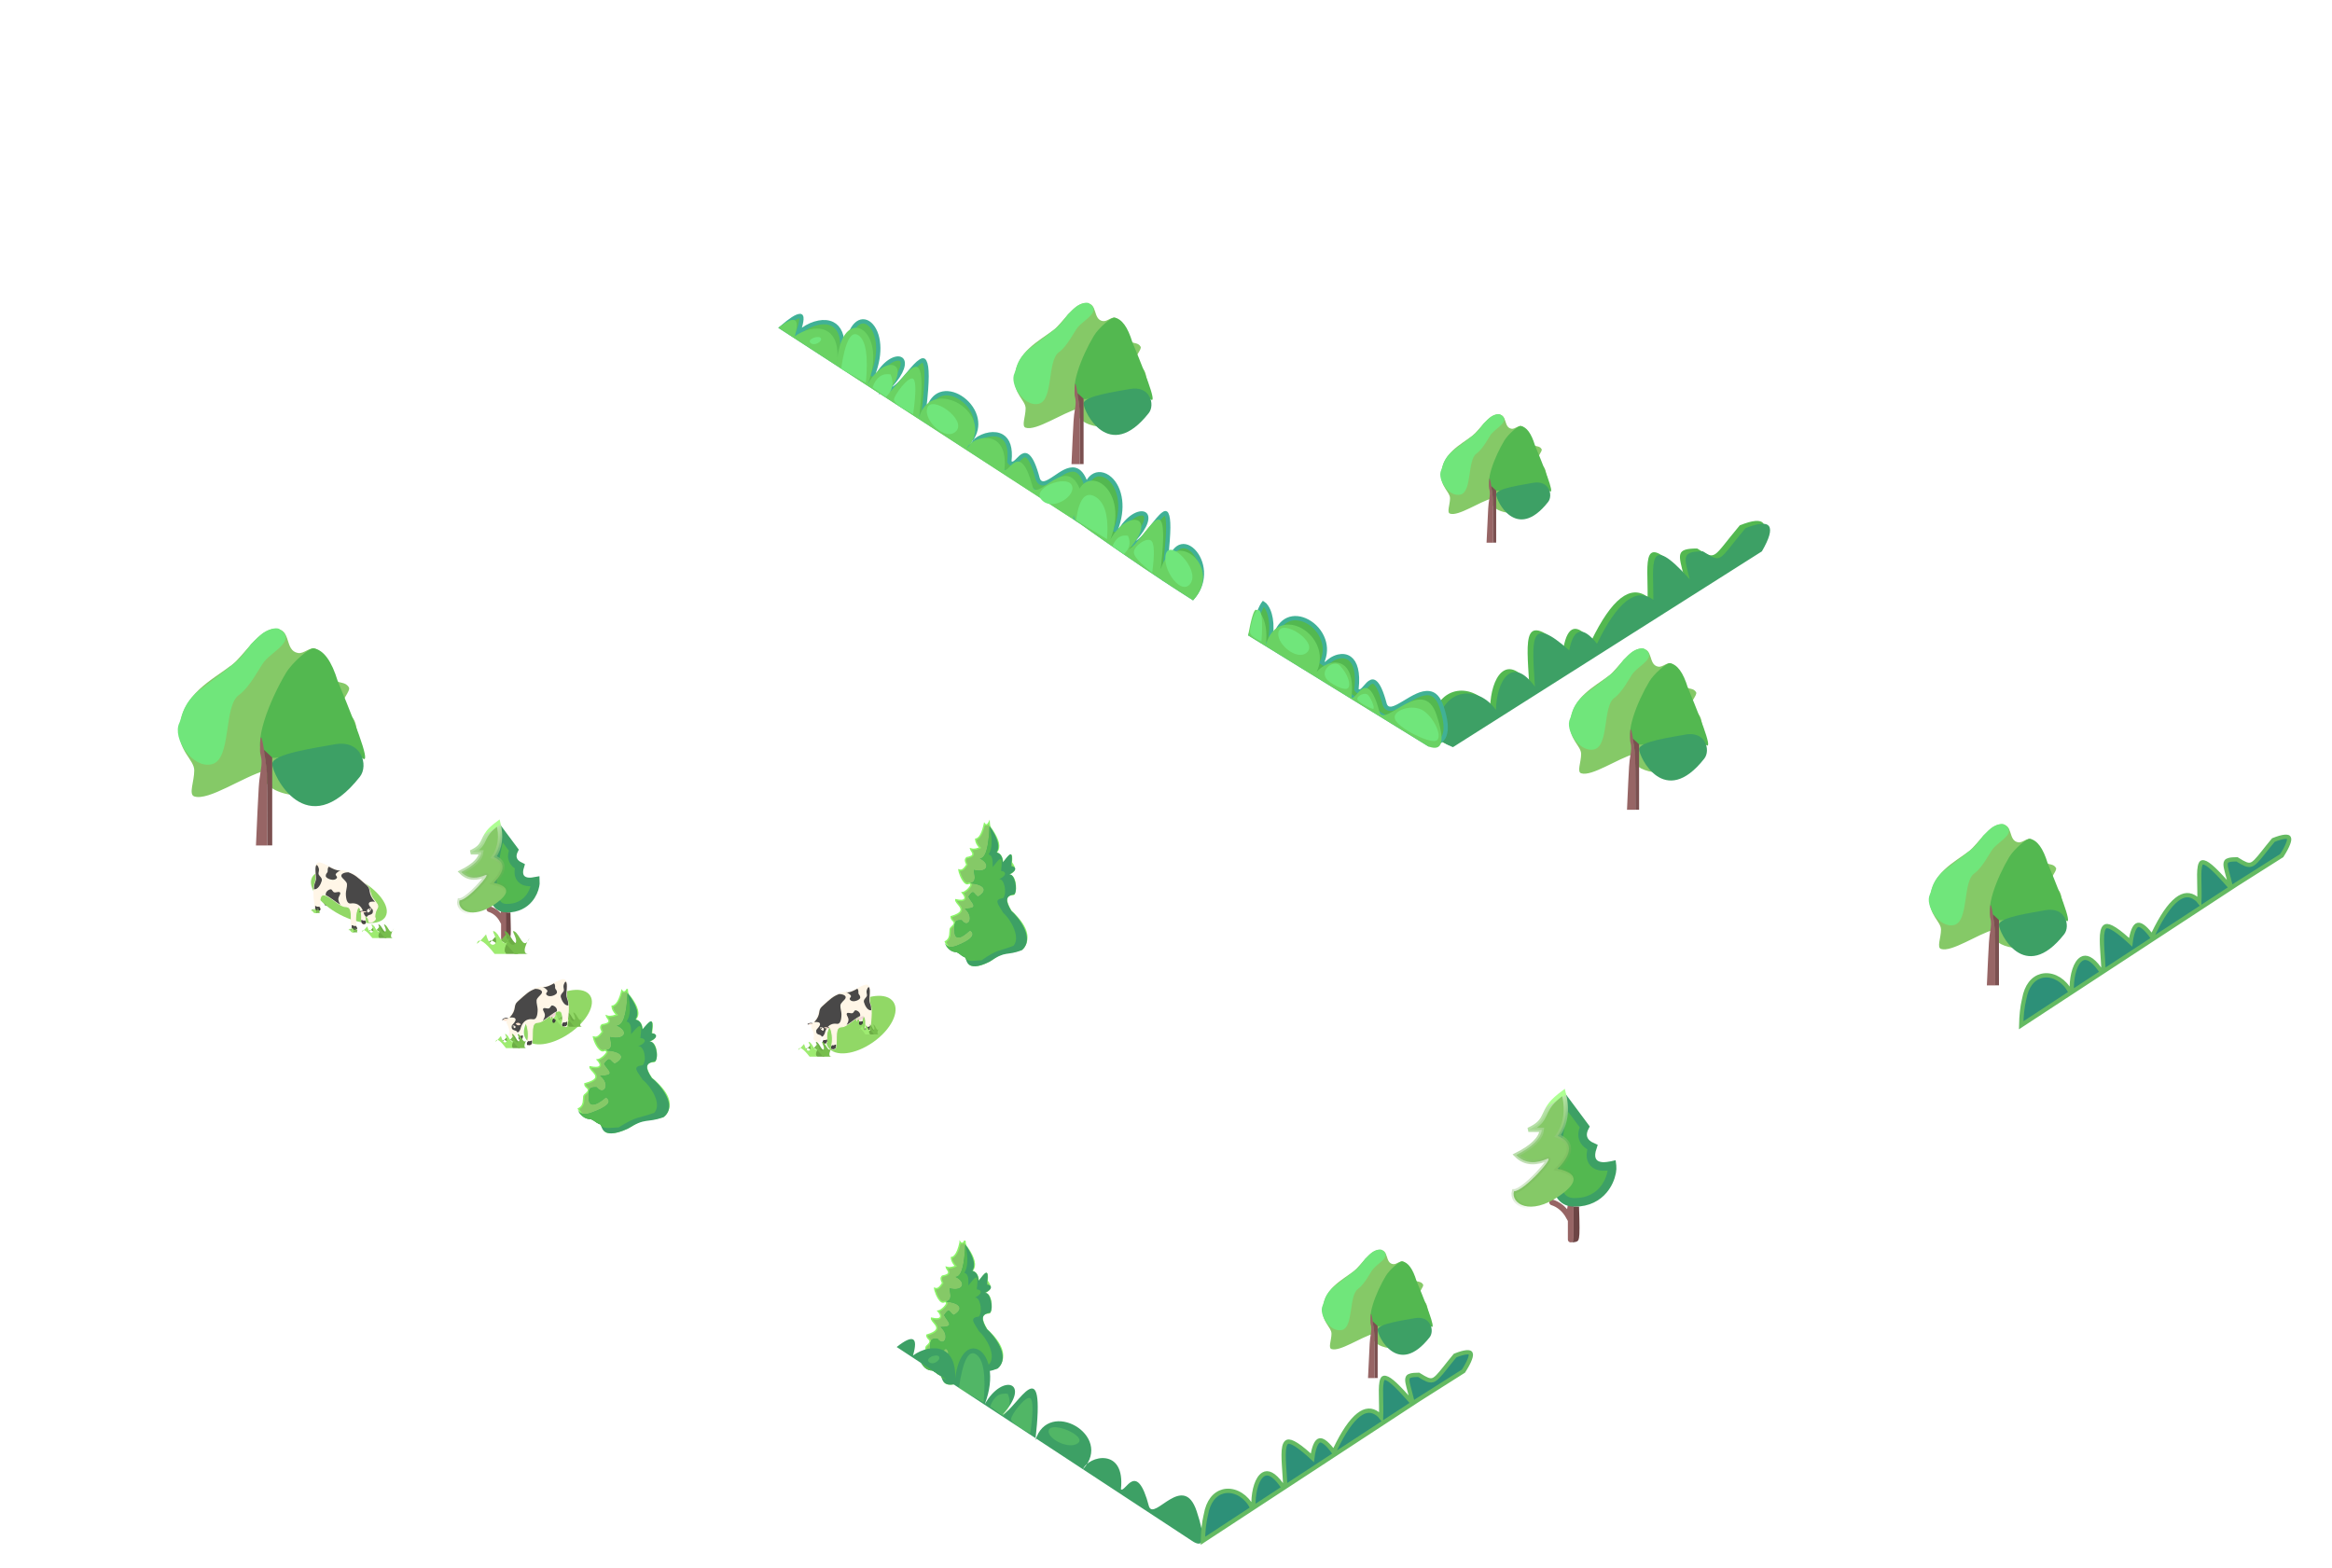<?xml version="1.0" encoding="UTF-8"?>
<svg width="1633px" height="1098px" viewBox="0 0 1633 1098" version="1.1" xmlns="http://www.w3.org/2000/svg" xmlns:xlink="http://www.w3.org/1999/xlink">
    <title>front-trees</title>
    <defs>
        <filter x="-16.7%" y="-8.7%" width="133.3%" height="117.4%" filterUnits="objectBoundingBox" id="filter-1">
            <feGaussianBlur stdDeviation="1" in="SourceGraphic"></feGaussianBlur>
        </filter>
        <filter x="-21.9%" y="-19.2%" width="143.8%" height="138.3%" filterUnits="objectBoundingBox" id="filter-2">
            <feGaussianBlur stdDeviation="1" in="SourceGraphic"></feGaussianBlur>
        </filter>
        <filter x="-13.8%" y="-23.7%" width="127.7%" height="147.3%" filterUnits="objectBoundingBox" id="filter-3">
            <feGaussianBlur stdDeviation="1" in="SourceGraphic"></feGaussianBlur>
        </filter>
        <filter x="-20.0%" y="-12.1%" width="140.0%" height="124.2%" filterUnits="objectBoundingBox" id="filter-4">
            <feGaussianBlur stdDeviation="1" in="SourceGraphic"></feGaussianBlur>
        </filter>
        <filter x="-37.9%" y="-54.9%" width="175.8%" height="209.8%" filterUnits="objectBoundingBox" id="filter-5">
            <feGaussianBlur stdDeviation="1" in="SourceGraphic"></feGaussianBlur>
        </filter>
        <linearGradient x1="59.709%" y1="83.789%" x2="36.577%" y2="17.399%" id="linearGradient-6">
            <stop stop-color="#589B36" stop-opacity="0" offset="0%"></stop>
            <stop stop-color="#B7E4A8" stop-opacity="0.994" offset="99.941%"></stop>
            <stop stop-color="#AEFF93" offset="100%"></stop>
        </linearGradient>
        <linearGradient x1="59.709%" y1="83.789%" x2="36.577%" y2="17.399%" id="linearGradient-7">
            <stop stop-color="#589B36" stop-opacity="0" offset="0%"></stop>
            <stop stop-color="#B7E4A8" stop-opacity="0.994" offset="99.941%"></stop>
            <stop stop-color="#AEFF93" offset="100%"></stop>
        </linearGradient>
    </defs>
    <g id="front-trees" stroke="none" stroke-width="1" fill="none" fill-rule="evenodd">
        <g id="front-trees:-Top-Left" transform="translate(545, 212)">
            <g id="Tree:-Oak" transform="translate(164.627, 0)">
                <g id="Tree-Copy-2" transform="translate(0, 0)">
                    <path d="M45.804,73.972 C34.205,77.108 16.007,90.001 8.569,87.507 C5.513,86.483 8.569,79.719 8.569,73.972 C8.569,68.225 -0.102,63.88 0.895,51.989 C2.393,34.114 17.578,27.153 28.229,18.977 C34.552,14.124 42.252,0.25 50.737,0.25 C59.421,0.25 55.328,11.592 62.603,12.846 C65.737,13.386 68.94,9.331 71.838,10.751 C76.117,12.847 78.118,22.343 82.393,27.11 C83.918,28.81 87.352,27.647 89.094,30.784 C90.112,32.618 84.64,37.936 85.218,41.325 C85.947,45.599 91.81,42.871 93.036,51.989 C101.247,83.371 89.938,76.451 82.393,81.724 C66.643,92.733 39.92,84.957 45.804,73.972 Z" id="Path-13" fill="#85C967"></path>
                    <path d="M45.205,66.896 C56.274,70.473 93.134,55.181 95.311,66.896 C100.529,72.316 96.523,59.207 83.294,27.57 C80.107,17.019 75.935,11.297 70.779,10.405 C68.581,10.025 59.694,17.63 56.361,23.169 C47.966,37.122 38.215,61.205 45.205,66.896 Z" id="Path-16" fill="#53B850"></path>
                    <path d="M49.17,70.638 C49.17,76.035 66.844,112.85 94.836,77.221 C99.353,71.471 95.881,57.64 81.374,60.44 C71.998,62.251 49.17,65.24 49.17,70.638 Z" id="Path-17" fill="#3DA065"></path>
                    <path d="M38.075,8.275 C34.899,12.774 32.356,15.81 30.449,17.384 C19.643,26.296 11.697,31.37 8.457,34.707 C2.019,41.336 2.134,46.585 0.815,49.246 C-3.054,57.047 7.56,73.368 17.835,70.727 C28.11,68.085 23.694,40.423 31.814,34.707 C37.57,30.654 42.721,20.128 44.933,17.384 C49.545,11.659 62.405,6.077 52.65,0.25 C51.98,-0.15 48.963,-0.382 44.933,2.085 C43.555,2.928 41.269,4.992 38.075,8.275 Z" id="Path-15" fill="#70E67B"></path>
                    <path d="M40.689,113.051 L46.548,113.051 L46.548,75.329 C44.059,55.597 42.815,51.598 42.815,63.329 C42.815,66.191 43.676,66.491 43.619,70.058 C43.563,73.525 42.573,75.85 42.137,82.977 C41.81,88.326 41.328,98.351 40.689,113.051 Z" id="Path-14" fill="#976565"></path>
                </g>
                <path d="M49.17,113 L49.15,67.254 L44.881,63.27 C45.822,70.004 46.331,74.061 46.409,75.441 C46.486,76.821 46.532,89.341 46.548,113 L49.17,113 Z" id="Path-4" fill="#7B5050"></path>
            </g>
            <g id="h-trees-copy-3" transform="translate(0, 7.766)">
                <path d="M156.574,85.821 C158.588,87.024 160.207,89.016 161.154,91.971 C162.056,94.786 162.351,98.434 161.842,103.066 C161.821,103.258 161.799,103.448 161.776,103.636 C161.906,103.895 162.092,104.136 162.343,104.357 C162.825,104.78 163.353,104.956 163.913,104.954 C164.358,104.952 164.849,104.824 165.366,104.53 C166.105,104.111 166.982,103.256 167.944,102.272 C169.149,101.037 170.529,99.511 172.112,99.048 C172.946,98.805 173.818,98.993 174.732,99.779 C176.956,101.691 179.239,106.351 181.694,115.603 C182.174,116.957 182.815,117.719 183.541,118.177 C184.373,118.704 185.366,118.869 186.52,118.657 C188.515,118.292 191.156,116.591 194.087,114.611 C198.27,111.786 203.193,108.202 207.673,109.192 C210.705,109.863 213.31,112.803 215.401,119.056 C218.314,127.764 219.017,134.044 217.084,137.796 C216.251,139.413 214.882,140.47 213.005,141.001 C210.932,141.588 208.298,141.563 205.108,140.991 L133.28,94.42 C133.902,93.863 134.493,93.278 135.075,92.651 C136.234,91.401 137.22,90.131 138.147,88.657 L138.012,88.865 L138.218,88.699 C140.908,86.573 144.36,85.033 147.884,84.496 C150.926,84.032 154.038,84.307 156.574,85.821 Z M15.28,1.5 C15.496,1.499 15.696,1.516 15.83,1.652 C16.038,1.865 16.111,2.207 16.164,2.616 C16.355,4.105 15.964,6.335 15.085,9.308 C14.29,11.999 13.49,13.963 12.628,15.16 C14.05,13.606 15.667,12.183 17.393,10.956 C20.743,8.574 24.652,6.825 28.483,6.134 C31.83,5.53 35.12,5.728 37.875,7.101 C40.191,8.256 42.101,10.25 43.348,13.234 C44.544,16.098 45.132,19.835 44.933,24.578 L44.934,24.578 L44.821,25.551 C44.711,26.555 44.618,27.596 44.543,28.675 L44.49,29.49 L47.474,29.779 C47.674,28.278 47.812,26.853 47.89,25.501 L47.925,24.787 L47.992,24.279 C49.139,15.876 51.503,10.476 54.417,7.592 C55.917,6.107 57.548,5.335 59.188,5.275 C60.9,5.211 62.582,5.921 64.083,7.225 C67.158,9.897 69.445,14.958 69.931,21.645 C70.356,27.491 69.393,34.567 66.35,42.473 L69.054,43.753 C71.895,38.749 75.148,35.321 78.207,33.327 C79.869,32.244 81.458,31.592 82.869,31.372 C84.081,31.183 85.151,31.308 85.931,31.844 C86.585,32.294 86.981,33.033 87.117,33.986 C87.28,35.128 87.087,36.537 86.516,38.194 C85.407,41.414 82.899,45.452 78.571,50.206 C77.239,51.669 75.958,52.954 74.734,54.072 C77.007,53.728 78.969,53.255 80.356,52.555 C83.386,51.025 87.174,46.644 90.897,42.237 L91.223,41.851 L91.874,41.081 C94.687,37.754 97.424,34.602 99.737,33.182 C100.375,32.79 100.959,32.498 101.492,32.589 C101.872,32.653 102.135,32.987 102.387,33.44 C104.294,36.873 104.466,46.372 102.177,66.147 L105.105,66.748 C106.827,60.977 109.89,57.638 113.579,56.298 C117.939,54.714 123.032,55.896 127.454,58.661 C132.153,61.6 136.137,66.366 137.785,71.856 C139.17,76.465 138.882,81.586 135.952,86.532 L135.752,86.85 C134.269,88.17 133.172,89.62 132.585,91.067 C132.282,91.814 132.077,92.657 131.968,93.57 L2.488,9.623 C8.626,4.354 12.868,1.509 15.28,1.5 Z" id="Path-87-Copy-4" stroke="#40B196" stroke-width="3" fill="#5AC057"></path>
                <path d="M0,9.798 C11.524,0.756 15.365,2.734 11.524,15.733 C24.321,6.636 44.884,6.399 40.987,35.58 C43.673,-9.219 77.687,10.197 62.75,49.012 C75.22,27.044 95.547,34.3 74.68,57.216 C85.618,51.694 106.254,6.772 98.668,72.319 C107.613,42.331 153.957,70.698 132.066,94.293 C135.837,84.991 161.592,79.55 158.333,109.23 C161.449,111.967 169.347,88.069 178.143,121.218 C181.908,131.708 202.497,96.691 211.824,124.581 C218.042,143.174 217.316,150.321 209.645,146.023 L0,9.798 Z" id="Path-87-Copy" fill="#6AD263"></path>
                <path d="M44,38.532 L61.334,48.234 C63.101,29.52 61.353,18.448 56.09,15.017 C50.826,11.586 46.797,19.425 44,38.532 Z" id="Path-88-Copy-2" fill="#70E67B"></path>
                <path d="M66,51.551 L75.377,58.234 C80.119,53.648 81.213,48.379 78.659,42.428 C72.738,41.402 68.518,44.443 66,51.551 Z" id="Path-88-Copy-3" fill="#70E67B"></path>
                <path d="M104.412,65.744 C101.194,74.645 117.671,90.057 124.717,81.952 C131.764,73.848 107.63,56.843 104.412,65.744 Z" id="Path-89-Copy" fill="#70E67B"></path>
                <path d="M81,60.169 C81,57.037 91.337,43.168 94.446,45.495 C96.518,47.047 96.518,55.293 94.446,70.234 C85.482,65.612 81,62.257 81,60.169 Z" id="Path-90-Copy" fill="#70E67B"></path>
                <path d="M22.538,20.35 C25.28,22.93 31.206,19.256 29.782,17.02 C28.359,14.783 19.796,17.77 22.538,20.35 Z" id="Path-91-Copy" fill="#70E67B"></path>
            </g>
            <path d="M457.486,293.442 C462.197,266.497 486.804,266.328 498.5,283.134 C499.054,262.962 509.596,244.404 525.833,266.859 C523.811,233.831 521.384,216.025 549.861,241.442 C552.817,225.709 559.297,224.152 569.301,236.77 C583.608,207.256 596.76,197.012 608.756,206.038 C609.061,181.751 603.437,157.386 634.249,191.653 C630.243,176.084 628.308,172.105 643.472,172.105 C657.197,180.595 653.59,179.329 673.286,155.886 C691.416,148.622 695.246,154.029 684.777,172.105 L468.443,309.219 C459.363,305.898 455.711,300.639 457.486,293.442 Z" id="v-trees-copy" fill="#53B850"></path>
            <path d="M461.486,295.442 C466.197,268.497 490.804,268.328 502.5,285.134 C503.054,264.962 513.596,246.404 529.833,268.859 C527.811,235.831 525.384,218.025 553.861,243.442 C556.817,227.709 563.297,226.152 573.301,238.77 C587.608,209.256 600.76,199.012 612.756,208.038 C613.061,183.751 607.437,159.386 638.249,193.653 C634.243,178.084 632.308,174.105 647.472,174.105 C661.197,182.595 657.59,181.329 677.286,157.886 C695.416,150.622 699.246,156.029 688.777,174.105 L472.443,311.219 C463.363,307.898 459.711,302.639 461.486,295.442 Z" id="v-trees" fill="#3DA065"></path>
            <g id="h-trees-copy-17" transform="translate(183, 118.571)">
                <path d="M99.398,51.985 C101.2,51.603 103.054,52.035 104.792,53.028 C106.768,54.158 108.593,56.007 110.07,58.327 C112.69,62.442 114.211,68.038 113.498,73.952 C112.939,78.586 111.002,83.411 107.162,87.885 C101.653,84.407 95.027,80.12 87.466,75.118 L87.457,75.111 L91.213,62.524 C92.131,59.448 93.279,57.085 94.592,55.358 L94.813,55.076 C96.208,53.341 97.767,52.331 99.398,51.985 Z M37.112,3.105 C38.86,1.812 40.857,1.324 42.875,1.557 C45.061,1.808 47.259,2.885 49.23,4.635 C52.759,7.769 55.536,13.03 56.33,19.851 C57.013,25.725 56.223,32.741 53.202,40.592 L55.906,41.871 C58.736,36.885 62.024,33.399 65.144,31.297 C66.86,30.141 68.512,29.411 69.991,29.105 C71.292,28.836 72.446,28.887 73.308,29.359 C73.985,29.729 74.423,30.377 74.597,31.243 C74.809,32.302 74.658,33.631 74.135,35.212 C73.098,38.35 70.626,42.345 66.28,47.118 C64.98,48.546 63.734,49.8 62.546,50.892 C64.774,50.599 66.698,50.157 68.065,49.467 C71.26,47.854 75.172,42.985 78.905,38.215 C81.777,34.544 84.54,30.954 86.815,29.377 C87.333,29.018 87.799,28.714 88.235,28.771 C88.503,28.805 88.654,29.084 88.818,29.391 C90.492,32.511 90.579,41.396 88.506,59.993 L86.828,74.695 L86.732,74.631 C70.262,63.721 49.455,49.482 26.164,32.853 L25.119,32.107 C24.84,30.103 27.272,26.317 28.875,23.404 C29.791,21.74 30.581,20.283 30.917,19.361 C31.427,10.748 33.787,5.566 37.112,3.105 Z" id="Path-87-Copy-3" stroke="#40B196" stroke-width="3" fill="#53B850"></path>
                <path d="M24.507,24.848 C26.345,-10.786 64.539,8.315 49.601,47.13 C62.071,25.162 83.257,31.212 62.389,54.128 C73.328,48.606 92.364,2.549 84.777,68.096 C93.722,38.108 129.329,66.236 107.438,89.831 C89.705,78.68 60.577,59.288 24.765,33.685 C23.63,30.68 23.462,27.72 24.507,24.848 Z" id="Path-87-Copy" fill="#6AD263"></path>
                <path d="M25.507,33.783 L47.175,47 C48.524,31.065 45.762,21.139 38.89,17.22 C32.019,13.301 27.558,18.822 25.507,33.783 Z" id="Path-88-Copy-2" fill="#70E67B"></path>
                <path d="M51,52 L59.037,57.429 C63.102,53.703 64.04,49.423 61.851,44.587 C56.776,43.753 53.159,46.224 51,52 Z" id="Path-88-Copy-3" fill="#70E67B"></path>
                <path d="M88.356,57.537 C85.576,68.557 99.806,87.639 105.892,77.605 C111.978,67.571 91.135,46.518 88.356,57.537 Z" id="Path-89-Copy" fill="#70E67B"></path>
                <path d="M66,56.161 C66,51.72 75.414,45.012 78.386,48.31 C80.368,50.51 80.525,57.883 78.857,70.429 C70.286,63.878 66,59.122 66,56.161 Z" id="Path-90-Copy" fill="#70E67B"></path>
                <path d="M1.546,19.602 C9.429,27.859 26.468,16.102 22.374,8.945 C18.281,1.788 -6.337,11.346 1.546,19.602 Z" id="Path-91-Copy" fill="#70E67B"></path>
            </g>
        </g>
        <g id="Front-Trees:-Top-Right" transform="translate(1099, 454)">
            <g id="Tree:-Oak-Copy" transform="translate(-0.373, 0)">
                <g id="Tree-Copy-2" transform="translate(-0, 0)">
                    <path d="M45.804,73.972 C34.205,77.108 16.007,90.001 8.569,87.507 C5.513,86.483 8.569,79.719 8.569,73.972 C8.569,68.225 -0.102,63.88 0.895,51.989 C2.393,34.114 17.578,27.153 28.229,18.977 C34.552,14.124 42.252,0.25 50.737,0.25 C59.421,0.25 55.328,11.592 62.603,12.846 C65.737,13.386 68.94,9.331 71.838,10.751 C76.117,12.847 78.118,22.343 82.393,27.11 C83.918,28.81 87.352,27.647 89.094,30.784 C90.112,32.618 84.64,37.936 85.218,41.325 C85.947,45.599 91.81,42.871 93.036,51.989 C101.247,83.371 89.938,76.451 82.393,81.724 C66.643,92.733 39.92,84.957 45.804,73.972 Z" id="Path-13" fill="#85C967"></path>
                    <path d="M45.205,66.896 C56.274,70.473 93.134,55.181 95.311,66.896 C100.529,72.316 96.523,59.207 83.294,27.57 C80.107,17.019 75.935,11.297 70.779,10.405 C68.581,10.025 59.694,17.63 56.361,23.169 C47.966,37.122 38.215,61.205 45.205,66.896 Z" id="Path-16" fill="#53B850"></path>
                    <path d="M49.17,70.638 C49.17,76.035 66.844,112.85 94.836,77.221 C99.353,71.471 95.881,57.64 81.374,60.44 C71.998,62.251 49.17,65.24 49.17,70.638 Z" id="Path-17" fill="#3DA065"></path>
                    <path d="M38.075,8.275 C34.899,12.774 32.356,15.81 30.449,17.384 C19.643,26.296 11.697,31.37 8.457,34.707 C2.019,41.336 2.134,46.585 0.815,49.246 C-3.054,57.047 7.56,73.368 17.835,70.727 C28.11,68.085 23.694,40.423 31.814,34.707 C37.57,30.654 42.721,20.128 44.933,17.384 C49.545,11.659 62.405,6.077 52.65,0.25 C51.98,-0.15 48.963,-0.382 44.933,2.085 C43.555,2.928 41.269,4.992 38.075,8.275 Z" id="Path-15" fill="#70E67B"></path>
                    <path d="M40.689,113.051 L46.548,113.051 L46.548,75.329 C44.059,55.597 42.815,51.598 42.815,63.329 C42.815,66.191 43.676,66.491 43.619,70.058 C43.563,73.525 42.573,75.85 42.137,82.977 C41.81,88.326 41.328,98.351 40.689,113.051 Z" id="Path-14" fill="#976565"></path>
                </g>
                <path d="M49.17,113 L49.15,67.254 L44.881,63.27 C45.822,70.004 46.331,74.061 46.409,75.441 C46.486,76.821 46.532,89.341 46.548,113 L49.17,113 Z" id="Path-4" fill="#7B5050"></path>
            </g>
            <g id="Tree:-Oak-Copy-2" transform="translate(251.627, 123)">
                <g id="Tree-Copy-2" transform="translate(-0, 0)">
                    <path d="M45.804,73.972 C34.205,77.108 16.007,90.001 8.569,87.507 C5.513,86.483 8.569,79.719 8.569,73.972 C8.569,68.225 -0.102,63.88 0.895,51.989 C2.393,34.114 17.578,27.153 28.229,18.977 C34.552,14.124 42.252,0.25 50.737,0.25 C59.421,0.25 55.328,11.592 62.603,12.846 C65.737,13.386 68.94,9.331 71.838,10.751 C76.117,12.847 78.118,22.343 82.393,27.11 C83.918,28.81 87.352,27.647 89.094,30.784 C90.112,32.618 84.64,37.936 85.218,41.325 C85.947,45.599 91.81,42.871 93.036,51.989 C101.247,83.371 89.938,76.451 82.393,81.724 C66.643,92.733 39.92,84.957 45.804,73.972 Z" id="Path-13" fill="#85C967"></path>
                    <path d="M45.205,66.896 C56.274,70.473 93.134,55.181 95.311,66.896 C100.529,72.316 96.523,59.207 83.294,27.57 C80.107,17.019 75.935,11.297 70.779,10.405 C68.581,10.025 59.694,17.63 56.361,23.169 C47.966,37.122 38.215,61.205 45.205,66.896 Z" id="Path-16" fill="#53B850"></path>
                    <path d="M49.17,70.638 C49.17,76.035 66.844,112.85 94.836,77.221 C99.353,71.471 95.881,57.64 81.374,60.44 C71.998,62.251 49.17,65.24 49.17,70.638 Z" id="Path-17" fill="#3DA065"></path>
                    <path d="M38.075,8.275 C34.899,12.774 32.356,15.81 30.449,17.384 C19.643,26.296 11.697,31.37 8.457,34.707 C2.019,41.336 2.134,46.585 0.815,49.246 C-3.054,57.047 7.56,73.368 17.835,70.727 C28.11,68.085 23.694,40.423 31.814,34.707 C37.57,30.654 42.721,20.128 44.933,17.384 C49.545,11.659 62.405,6.077 52.65,0.25 C51.98,-0.15 48.963,-0.382 44.933,2.085 C43.555,2.928 41.269,4.992 38.075,8.275 Z" id="Path-15" fill="#70E67B"></path>
                    <path d="M40.689,113.051 L46.548,113.051 L46.548,75.329 C44.059,55.597 42.815,51.598 42.815,63.329 C42.815,66.191 43.676,66.491 43.619,70.058 C43.563,73.525 42.573,75.85 42.137,82.977 C41.81,88.326 41.328,98.351 40.689,113.051 Z" id="Path-14" fill="#976565"></path>
                </g>
                <path d="M49.17,113 L49.15,67.254 L44.881,63.27 C45.822,70.004 46.331,74.061 46.409,75.441 C46.486,76.821 46.532,89.341 46.548,113 L49.17,113 Z" id="Path-4" fill="#7B5050"></path>
            </g>
            <g id="front-trees:-Top-Right" transform="translate(314.823, 130.453)" fill="#2D9078" stroke="#64BA62" stroke-width="3">
                <path d="M15.747,98.948 C18.953,98.137 22.4,98.536 25.619,99.968 C28.857,101.408 31.865,103.892 34.198,107.265 C34.957,108.362 35.603,109.493 36.136,110.64 L36.208,110.802 L1.527,133.516 C1.664,126.696 2.308,120.791 3.47,115.802 L3.617,115.183 C4.438,110.484 5.967,106.889 7.992,104.234 C10.139,101.418 12.838,99.684 15.747,98.948 Z M43.888,86.972 C45.437,86.045 47.246,86.009 49.268,87.048 C51.442,88.165 53.807,90.414 56.387,94.003 L58.138,96.44 L36.973,110.301 L36.946,109.686 C36.916,108.884 36.906,108.075 36.916,107.264 L36.932,106.453 C37.163,97.958 39.498,89.603 43.888,86.972 Z M128.317,19.423 C131.022,18.994 135.836,23.118 144.436,32.743 L148.482,37.27 L59.264,95.702 L59.102,93.037 C59.052,92.205 59.001,91.385 58.95,90.578 L58.875,89.376 C58.084,76.768 57.05,67.206 60.157,64.514 C60.569,64.157 61.092,64.018 61.724,64.054 C62.608,64.103 63.651,64.455 64.893,65.079 C67.697,66.487 71.346,69.234 76.095,73.498 C76.817,74.147 77.502,74.774 78.15,75.38 C78.25,74.531 78.391,73.624 78.572,72.658 C79.135,69.64 79.851,67.295 80.751,65.636 C81.444,64.357 82.212,63.492 83.191,63.256 C84.174,63.018 85.262,63.436 86.478,64.257 C88.051,65.319 89.781,67.075 91.689,69.497 C92.227,70.179 92.716,70.835 93.157,71.464 C93.499,70.727 93.853,69.979 94.219,69.22 C99.886,57.458 105.286,49.497 110.499,45.411 C112.877,43.547 115.192,42.518 117.473,42.406 C119.697,42.298 121.856,43.08 123.97,44.68 C124.893,45.38 125.669,46.129 126.291,46.932 C126.33,45.795 126.361,44.649 126.375,43.503 C126.411,40.622 126.346,37.739 126.284,35.001 C126.171,29.983 126.051,25.461 126.644,22.392 C126.835,21.401 127.086,20.58 127.49,20.003 C127.702,19.699 127.961,19.479 128.317,19.423 Z M186.117,1.536 C186.957,1.462 187.655,1.491 188.205,1.669 C188.52,1.771 188.774,1.924 188.924,2.177 C189.428,3.027 189.126,4.394 188.496,6.155 C187.687,8.412 186.177,11.257 183.982,14.698 L152.225,34.819 L148.511,37.25 L147.008,31.372 C146.887,30.897 146.768,30.436 146.652,29.987 L146.48,29.324 C145.141,24.157 144.007,20.879 145.082,19.012 C145.434,18.399 146.115,18.061 147.076,17.804 C148.409,17.447 150.219,17.304 152.61,17.289 C152.777,17.393 152.94,17.495 153.1,17.594 C157.736,20.489 160.083,21.624 162.316,21.042 C164.56,20.457 166.825,17.917 171.298,12.262 C173.105,9.978 175.32,7.176 178.133,3.801 C181.466,2.477 184.125,1.71 186.117,1.536 Z" id="v-trees"></path>
            </g>
        </g>
        <g id="Tree:-Oak-Copy-5" transform="translate(925.559, 875)">
            <g id="Tree-Copy-2">
                <path d="M36.481,58.916 C27.243,61.413 12.749,71.682 6.825,69.696 C4.391,68.88 6.825,63.493 6.825,58.916 C6.825,54.338 -0.082,50.878 0.712,41.407 C1.906,27.17 14,21.626 22.484,15.114 C27.519,11.249 33.652,0.199 40.41,0.199 C47.326,0.199 44.067,9.233 49.86,10.231 C52.357,10.662 54.908,7.432 57.216,8.562 C60.624,10.232 62.218,17.795 65.623,21.592 C66.837,22.946 69.572,22.019 70.96,24.519 C71.771,25.979 67.413,30.215 67.873,32.913 C68.454,36.317 73.123,34.145 74.099,41.407 C80.639,66.402 71.632,60.89 65.623,65.09 C53.078,73.858 31.794,67.665 36.481,58.916 Z" id="Path-13" fill="#85C967"></path>
                <path d="M36.004,53.28 C44.82,56.129 74.178,43.949 75.911,53.28 C80.067,57.597 76.877,47.156 66.34,21.959 C63.802,13.555 60.479,8.998 56.372,8.287 C54.622,7.984 47.544,14.041 44.889,18.453 C38.203,29.566 30.437,48.748 36.004,53.28 Z" id="Path-16" fill="#53B850"></path>
                <path d="M39.162,56.26 C39.162,60.559 53.238,89.88 75.533,61.503 C79.131,56.924 76.366,45.908 64.811,48.138 C57.344,49.58 39.162,51.961 39.162,56.26 Z" id="Path-17" fill="#3DA065"></path>
                <path d="M30.325,6.591 C27.795,10.174 25.771,12.592 24.251,13.845 C15.645,20.944 9.316,24.985 6.736,27.643 C1.608,32.923 1.7,37.103 0.649,39.222 C-2.433,45.436 6.021,58.435 14.205,56.331 C22.389,54.227 18.871,32.195 25.338,27.643 C29.923,24.415 34.026,16.031 35.787,13.845 C39.461,9.286 49.703,4.84 41.934,0.199 C41.4,-0.119 38.997,-0.304 35.787,1.661 C34.69,2.332 32.869,3.976 30.325,6.591 Z" id="Path-15" fill="#70E67B"></path>
                <path d="M32.407,90.041 L37.073,90.041 L37.073,59.996 C35.091,44.281 34.1,41.095 34.1,50.439 C34.1,52.718 34.786,52.957 34.74,55.798 C34.696,58.56 33.907,60.411 33.561,66.088 C33.3,70.348 32.916,78.332 32.407,90.041 Z" id="Path-14" fill="#976565"></path>
            </g>
            <path d="M39.162,90 L39.146,53.565 L35.746,50.392 C36.496,55.755 36.901,58.986 36.963,60.086 C37.024,61.185 37.061,71.157 37.073,90 L39.162,90 Z" id="Path-4" fill="#7B5050"></path>
        </g>
        <g id="Tree:-Oak-Copy-6" transform="translate(1008.559, 290)">
            <g id="Tree-Copy-2">
                <path d="M36.481,58.916 C27.243,61.413 12.749,71.682 6.825,69.696 C4.391,68.88 6.825,63.493 6.825,58.916 C6.825,54.338 -0.082,50.878 0.712,41.407 C1.906,27.17 14,21.626 22.484,15.114 C27.519,11.249 33.652,0.199 40.41,0.199 C47.326,0.199 44.067,9.233 49.86,10.231 C52.357,10.662 54.908,7.432 57.216,8.562 C60.624,10.232 62.218,17.795 65.623,21.592 C66.837,22.946 69.572,22.019 70.96,24.519 C71.771,25.979 67.413,30.215 67.873,32.913 C68.454,36.317 73.123,34.145 74.099,41.407 C80.639,66.402 71.632,60.89 65.623,65.09 C53.078,73.858 31.794,67.665 36.481,58.916 Z" id="Path-13" fill="#85C967"></path>
                <path d="M36.004,53.28 C44.82,56.129 74.178,43.949 75.911,53.28 C80.067,57.597 76.877,47.156 66.34,21.959 C63.802,13.555 60.479,8.998 56.372,8.287 C54.622,7.984 47.544,14.041 44.889,18.453 C38.203,29.566 30.437,48.748 36.004,53.28 Z" id="Path-16" fill="#53B850"></path>
                <path d="M39.162,56.26 C39.162,60.559 53.238,89.88 75.533,61.503 C79.131,56.924 76.366,45.908 64.811,48.138 C57.344,49.58 39.162,51.961 39.162,56.26 Z" id="Path-17" fill="#3DA065"></path>
                <path d="M30.325,6.591 C27.795,10.174 25.771,12.592 24.251,13.845 C15.645,20.944 9.316,24.985 6.736,27.643 C1.608,32.923 1.7,37.103 0.649,39.222 C-2.433,45.436 6.021,58.435 14.205,56.331 C22.389,54.227 18.871,32.195 25.338,27.643 C29.923,24.415 34.026,16.031 35.787,13.845 C39.461,9.286 49.703,4.84 41.934,0.199 C41.4,-0.119 38.997,-0.304 35.787,1.661 C34.69,2.332 32.869,3.976 30.325,6.591 Z" id="Path-15" fill="#70E67B"></path>
                <path d="M32.407,90.041 L37.073,90.041 L37.073,59.996 C35.091,44.281 34.1,41.095 34.1,50.439 C34.1,52.718 34.786,52.957 34.74,55.798 C34.696,58.56 33.907,60.411 33.561,66.088 C33.3,70.348 32.916,78.332 32.407,90.041 Z" id="Path-14" fill="#976565"></path>
            </g>
            <path d="M39.162,90 L39.146,53.565 L35.746,50.392 C36.496,55.755 36.901,58.986 36.963,60.086 C37.024,61.185 37.061,71.157 37.073,90 L39.162,90 Z" id="Path-4" fill="#7B5050"></path>
        </g>
        <g id="Group-3" transform="translate(644, 867)">
            <path d="M31.668,1.846 L31.68,2.066 C31.78,3.921 32.084,5.693 33.092,6.397 C35.764,10.222 37.417,13.507 38.03,16.261 C38.616,18.892 38.24,21.021 36.839,22.628 C36.63,22.866 36.408,23.084 36.171,23.281 C36.473,23.303 36.777,23.355 37.084,23.439 C38.253,23.756 39.165,24.438 39.824,25.481 C40.517,26.579 40.932,28.062 41.089,29.922 C41.133,30.455 41.152,30.96 41.145,31.439 C41.407,31.039 41.692,30.613 42,30.161 C44.533,26.445 45.989,24.819 46.835,24.83 C47.147,25.142 47.221,25.424 47.274,25.768 C47.43,26.784 47.35,28.286 47.207,29.911 C48.358,31.663 49.512,33.212 49.187,34.779 C48.954,35.904 47.93,36.981 45.722,38.029 L43.716,38.981 L45.936,38.981 C46.875,38.981 47.615,39.482 48.196,40.252 C48.951,41.253 49.443,42.698 49.722,44.242 C50.086,46.26 50.081,48.453 49.767,50.108 C49.622,50.87 49.415,51.515 49.138,51.956 C48.974,52.218 48.793,52.43 48.546,52.43 C47.112,52.43 46.02,52.697 45.255,53.192 C44.426,53.729 43.948,54.529 43.839,55.606 C43.648,57.488 44.675,60.323 47.017,64.1 C52.344,69.038 55.715,73.546 57.189,77.742 C58.628,81.84 58.234,85.627 55.993,89.102 C54.482,91.444 51.483,91.77 48.024,92.238 C44.293,92.743 40.001,93.34 36.123,96.16 C31.685,99.389 26.959,101.47 23.248,102.031 C21.488,102.297 19.964,102.224 18.835,101.736 C17.863,101.316 17.208,100.575 16.99,99.478 C16.705,98.042 16.307,97.148 15.863,96.557 C15.225,95.706 14.481,95.444 13.726,95.199 C13.204,95.03 12.672,94.875 12.215,94.354 C10.918,92.877 9.584,92.429 8.194,92.043 C5.535,91.3 3.342,90.44 1.005,85.464 C2.205,84.816 2.954,83.974 3.43,83.049 C4.158,81.637 4.234,80.015 4.288,78.575 C4.333,77.357 4.294,76.242 4.929,75.686 C6.355,74.44 7.002,73.572 7.222,72.918 C7.379,72.449 7.349,72.06 7.213,71.708 C7.064,71.324 6.767,70.983 6.412,70.626 C5.671,69.879 5.035,69.192 5.073,67.938 C8.983,66.783 10.868,65.588 11.623,64.444 C12.149,63.649 12.194,62.858 11.952,62.071 C11.668,61.152 10.954,60.234 10.201,59.339 C9.425,58.419 8.794,57.653 8.481,56.958 C8.348,56.664 8.275,56.386 8.301,56.115 C9.959,56.468 11.204,56.6 12.12,56.574 C13.493,56.535 14.186,56.128 14.518,55.627 C14.74,55.291 14.819,54.891 14.769,54.448 C14.722,54.034 14.559,53.578 14.32,53.116 C13.957,52.417 13.418,51.701 12.925,51.114 C13.105,51.091 13.29,51.051 13.479,50.995 C14.398,50.724 15.406,50.068 16.311,49.271 C17.65,48.092 18.75,46.615 19.047,45.727 C18.489,44.17 17.923,44.25 17.029,44.673 C16.446,44.949 15.87,44.842 15.321,44.512 C14.559,44.053 13.846,43.195 13.206,42.178 C12.155,40.507 11.313,38.403 10.842,36.76 C10.668,36.152 10.543,35.61 10.482,35.184 C10.95,35.285 11.224,35.395 11.51,35.426 C11.993,35.477 12.509,35.355 13.052,35.032 C13.965,34.487 14.989,33.326 16.097,31.516 C15.448,30.027 15.111,29.173 15.111,28.406 C15.111,27.739 15.382,27.153 15.903,26.64 C18.294,26.229 19.461,25.66 19.968,25.073 C20.361,24.617 20.442,24.131 20.336,23.625 C20.224,23.091 19.865,22.524 19.48,21.965 C19.061,21.334 18.759,20.844 18.665,20.424 C19.257,20.589 19.995,20.775 20.862,20.775 C21.907,20.775 23.15,20.5 24.59,19.934 C24.822,19.843 25.044,19.75 25.258,19.655 C25.099,19.49 24.94,19.318 24.783,19.139 C23.213,17.349 22.358,15.535 22.249,13.689 C22.876,13.59 23.455,13.309 23.985,12.885 C24.686,12.323 25.303,11.503 25.834,10.541 C27.149,8.16 27.943,4.902 28.362,2.91 L28.363,2.9 L28.424,2.982 C28.73,3.368 29.117,3.619 29.532,3.665 L29.672,3.673 C30.061,3.673 30.507,3.505 30.961,2.979 C31.165,2.743 31.376,2.427 31.587,2.012 L31.668,1.846 Z" id="Path" stroke="#8CF569" fill="#85C967"></path>
            <path d="M31.918,4.318 C31.377,19.559 29.125,27.179 25.163,27.179 C32.623,30.59 31.035,37.61 20.972,35.218 C21.122,38.345 23.41,43.535 18.336,44.523 C27.851,45.135 31.579,49.406 23.864,53.933 C20.543,52.128 21.158,48.052 17.175,53.933 C18.957,58.063 25.6,62.291 14.668,62.291 C21.621,68.312 17.015,76.715 12.425,70.392 C8.856,70.321 7.007,70.436 7.369,77.385 C7.369,84.177 11.024,84.177 18.336,77.385 C22.499,80.557 19.342,84.199 8.865,88.31 C4.341,90.082 1.386,89.038 0,85.18 C2.042,90.243 4.997,92.774 8.865,92.774 C11.675,94.205 13.377,96.364 14.668,96.364 C15.959,96.364 14.472,108.172 31.918,99.502 C43.634,91.362 43.562,95.662 54.627,91.362 C64.259,82.932 51.819,67.772 47.139,63.79 C43.395,57.377 42.46,53.313 49.354,52.306 C52.022,48.759 49.319,37.198 45.632,38.444 C52.338,35.208 49.884,32.572 47.139,32.572 C48.882,19.401 45.612,24.474 41.279,29.846 C41.155,27.348 40.431,23.818 36.903,22.925 C39.519,18.967 37.857,12.765 31.918,4.318 Z" id="Path-2" fill="#3DA065"></path>
            <path d="M31.918,4.318 C31.377,19.559 29.125,27.179 25.163,27.179 C32.623,30.59 31.035,37.61 20.972,35.218 C21.122,38.345 23.41,43.535 18.336,44.523 C27.851,45.135 31.579,49.406 23.864,53.933 C20.543,52.128 21.158,48.052 17.175,53.933 C18.957,58.063 25.6,62.291 14.668,62.291 C21.621,68.312 17.015,76.715 12.425,70.392 C8.856,70.321 7.007,70.436 7.369,77.385 C7.369,84.177 11.024,84.177 18.336,77.385 C22.499,80.557 19.342,84.199 8.865,88.31 C4.341,90.082 1.386,89.038 0,85.18 C2.042,90.243 4.997,92.774 8.865,92.774 C11.675,94.205 11,94.511 14.668,96.364 C16.204,100.237 21.338,98.513 26.282,98.513 C37.999,90.374 37.643,92.609 48.708,88.31 C54.056,81.954 46.185,69.183 41.506,65.202 C37.761,58.788 34.612,55.913 41.506,54.906 C44.398,51.341 42.166,40.547 38.479,41.793 C45.184,38.557 42.73,35.921 39.986,35.921 C41.729,22.75 38.458,27.823 34.125,33.195 C34.002,30.697 34.797,25.23 31.269,24.336 C33.885,20.378 34.101,13.706 31.918,4.318 Z" id="Path-2-Copy" fill="#53B850"></path>
        </g>
        <g transform="translate(627.91, 937.698)">
            <g id="h-trees-copy-12">
                <path d="M0,5.575 C11.429,-3.485 15.238,-1.502 11.429,11.522 C24.12,2.407 44.37,3.329 40.505,32.567 C43.168,-12.319 76.51,6.718 61.696,45.608 C74.063,23.597 94.758,30.124 74.063,53.085 C84.911,47.552 104.632,5.309 97.108,70.983 C105.979,40.937 152.239,67.457 130.528,91.098 C134.269,81.778 160.257,75.463 157.025,105.2 C160.115,107.942 167.948,83.998 176.671,117.212 C180.405,127.722 200.823,92.637 210.074,120.58 C216.241,139.209 215.52,146.371 207.913,142.065 L0,5.575 Z" id="Path-87-Copy" fill="#3DA065"></path>
                <path d="M43.505,34.567 L60.835,44.403 C62.602,25.43 60.855,14.204 55.592,10.725 C50.33,7.247 46.301,15.194 43.505,34.567 Z" id="Path-88-Copy-2" fill-opacity="0.56" fill="#8CF569" opacity="0.668" filter="url(#filter-1)"></path>
                <path d="M65.421,47.314 L74.592,53.855 C79.23,49.366 80.3,44.209 77.803,38.384 C72.011,37.379 67.884,40.356 65.421,47.314 Z" id="Path-88-Copy-3" fill-opacity="0.56" fill="#8CF569" opacity="0.668" filter="url(#filter-2)"></path>
                <path d="M106.769,63.242 C103.597,68.618 119.834,77.927 126.778,73.032 C133.722,68.137 109.94,57.866 106.769,63.242 Z" id="Path-89-Copy" fill-opacity="0.56" fill="#8CF569" opacity="0.668" filter="url(#filter-3)"></path>
                <path d="M80.114,56.074 C80.114,52.961 90.458,39.18 93.568,41.492 C95.642,43.034 95.642,51.228 93.568,66.075 C84.599,61.483 80.114,58.149 80.114,56.074 Z" id="Path-90-Copy" fill-opacity="0.56" fill="#8CF569" opacity="0.668" filter="url(#filter-4)"></path>
                <path d="M22.51,16.016 C25.222,18.836 31.084,14.82 29.676,12.376 C28.268,9.931 19.797,13.196 22.51,16.016 Z" id="Path-91-Copy" fill-opacity="0.56" fill="#8CF569" opacity="0.668" filter="url(#filter-5)"></path>
            </g>
            <path d="M228.66,106.703 C231.866,105.892 235.313,106.291 238.532,107.722 C241.771,109.163 244.778,111.646 247.112,115.02 C247.87,116.117 248.516,117.248 249.049,118.395 L249.121,118.557 L214.441,141.271 C214.577,134.451 215.221,128.546 216.383,123.557 L216.531,122.938 C217.351,118.239 218.88,114.644 220.905,111.989 C223.052,109.173 225.751,107.439 228.66,106.703 Z M256.801,94.727 C258.35,93.8 260.159,93.764 262.181,94.803 C264.355,95.92 266.721,98.169 269.3,101.758 L271.051,104.195 L249.887,118.056 L249.859,117.441 C249.83,116.639 249.82,115.83 249.829,115.019 L249.845,114.208 C250.077,105.713 252.411,97.358 256.801,94.727 Z M341.23,27.178 C343.935,26.749 348.749,30.873 357.35,40.498 L361.396,45.025 L272.177,103.457 L272.016,100.792 C271.965,99.96 271.914,99.14 271.864,98.333 L271.788,97.131 C270.997,84.523 269.964,74.961 273.07,72.269 C273.482,71.912 274.006,71.773 274.637,71.809 C275.521,71.858 276.564,72.21 277.806,72.834 C280.61,74.242 284.26,76.989 289.008,81.253 C289.73,81.902 290.415,82.529 291.063,83.135 C291.163,82.286 291.305,81.379 291.485,80.413 C292.049,77.395 292.764,75.05 293.664,73.391 C294.357,72.112 295.125,71.247 296.104,71.01 C297.087,70.773 298.175,71.191 299.391,72.012 C300.965,73.074 302.694,74.83 304.603,77.252 C305.14,77.934 305.629,78.59 306.07,79.219 C306.413,78.482 306.767,77.734 307.132,76.975 C312.799,65.213 318.199,57.252 323.413,53.166 C325.79,51.302 328.106,50.273 330.386,50.161 C332.61,50.053 334.769,50.835 336.883,52.435 C337.806,53.135 338.582,53.884 339.204,54.687 C339.244,53.55 339.274,52.404 339.288,51.258 C339.324,48.377 339.259,45.494 339.197,42.756 C339.084,37.738 338.965,33.216 339.557,30.147 C339.748,29.156 340,28.335 340.403,27.758 C340.615,27.454 340.874,27.234 341.23,27.178 Z M399.03,9.291 C399.87,9.217 400.568,9.246 401.118,9.424 C401.433,9.526 401.687,9.679 401.837,9.932 C402.341,10.782 402.039,12.149 401.409,13.91 C400.601,16.167 399.09,19.012 396.896,22.453 L365.138,42.574 L361.425,45.006 L359.921,39.127 C359.8,38.652 359.681,38.191 359.565,37.742 L359.393,37.079 C358.055,31.912 356.92,28.634 357.995,26.767 C358.347,26.154 359.028,25.816 359.989,25.559 C361.323,25.202 363.132,25.059 365.523,25.044 C365.69,25.148 365.853,25.249 366.013,25.349 C370.65,28.244 372.996,29.379 375.229,28.797 C377.473,28.212 379.738,25.672 384.212,20.017 C386.018,17.733 388.234,14.931 391.047,11.556 C394.38,10.232 397.038,9.465 399.03,9.291 Z" id="v-trees" stroke="#64BA62" stroke-width="3" fill="#2D9078"></path>
        </g>
        <g id="Tree:-Small-Pine-Copy-5" transform="translate(1059.913, 765)">
            <g id="Tree">
                <path d="M40,103 L40,78.809 L38.608,86.941 C35.796,81.929 31.926,78.615 27,77" id="Path-9" stroke="#976565" stroke-width="4" stroke-linecap="round"></path>
                <path d="M36.876,6.744 L49.809,24.123 C48.002,27.588 47.944,30.514 49.033,32.928 C49.975,35.016 51.934,36.906 55.194,38.345 C54.591,40.138 54.274,41.658 54.17,42.938 C53.927,45.961 54.785,47.938 56.036,49.298 C57.46,50.846 59.601,51.672 62.131,51.819 C64.28,51.944 66.711,51.578 68.815,51.151 L68.88,51.136 L68.925,51.482 C69.069,52.794 68.979,54.209 68.701,55.762 L68.621,56.188 C67.885,59.911 66.073,64.352 62.867,68.18 C58.718,73.135 52.205,77 42.695,77 C38.821,77 35.748,75.753 33.561,73.094 C31.121,70.128 29.756,65.637 29.232,59.735 C28.16,47.645 30.745,29.982 36.876,6.744 Z" id="Path-11" stroke="#3DA065" stroke-width="6" fill="#53B850"></path>
                <path d="M34.977,0 C30.892,3.048 27.97,5.671 26.211,7.871 C19.96,15.688 22.668,20.636 10.358,26.19 C14.399,26.19 17.528,26.19 19.745,26.19 C19.131,32.236 13.153,38.115 1.811,43.827 C8.662,50.741 16.69,49.341 23.303,46.584 C29.917,43.827 7.314,69.235 0.247,69.235 C-2.013,77.827 11.458,86.776 32.004,72.468 C45.701,62.93 45.322,56.601 30.868,53.48 C41.38,42.507 41.38,34.839 30.868,30.477 C36.667,22.173 38.037,12.014 34.977,0 Z" id="Path-10" stroke="url(#linearGradient-6)" stroke-width="3" fill="#85C967"></path>
            </g>
            <path d="M40.273,104.986 C45.82,104.986 45.361,103.268 45.82,101.677 C46.273,99.73 46.273,92.505 45.82,80 L42,80 C42,87.464 42,92.397 42,94.8 C42,98.472 42.048,100.762 42,101.677 C41.858,104.397 41.333,104.788 40.273,104.986 Z" id="Path-3" fill="#6D4545"></path>
        </g>
        <g id="Front-Trees:-Left" transform="translate(125, 440)">
            <g id="Tree:-Oak-Copy-3" transform="translate(-0.502, 0)">
                <g id="Tree-Copy-2" transform="translate(-0, 0)">
                    <path d="M61.612,99.502 C46.01,103.72 21.532,121.063 11.526,117.709 C7.416,116.331 11.526,107.232 11.526,99.502 C11.526,91.771 -0.138,85.928 1.203,69.932 C3.219,45.888 23.645,36.524 37.972,25.526 C46.477,18.998 56.835,0.337 68.248,0.337 C79.929,0.337 74.424,15.593 84.209,17.28 C88.425,18.006 92.733,12.551 96.631,14.461 C102.387,17.281 105.08,30.054 110.83,36.466 C112.881,38.753 117.499,37.188 119.843,41.409 C121.213,43.875 113.853,51.029 114.63,55.587 C115.611,61.336 123.496,57.668 125.145,69.932 C136.191,112.145 120.979,102.836 110.83,109.93 C89.643,124.738 53.697,114.278 61.612,99.502 Z" id="Path-13" fill="#85C967"></path>
                    <path d="M60.807,89.985 C75.696,94.796 125.278,74.225 128.206,89.985 C135.225,97.275 129.837,79.642 112.041,37.086 C107.755,22.893 102.143,15.196 95.207,13.996 C92.25,13.485 80.296,23.714 75.813,31.165 C64.521,49.934 51.404,82.329 60.807,89.985 Z" id="Path-16" fill="#53B850"></path>
                    <path d="M66.14,95.017 C66.14,102.278 89.914,151.798 127.567,103.872 C133.644,96.138 128.973,77.533 109.459,81.3 C96.847,83.736 66.14,87.757 66.14,95.017 Z" id="Path-17" fill="#3DA065"></path>
                    <path d="M51.215,11.131 C46.943,17.182 43.524,21.266 40.957,23.383 C26.423,35.372 15.734,42.197 11.376,46.685 C2.716,55.602 2.871,62.663 1.096,66.242 C-4.108,76.736 10.169,98.69 23.991,95.137 C37.812,91.584 31.871,54.374 42.793,46.685 C50.536,41.234 57.465,27.075 60.44,23.383 C66.645,15.683 83.943,8.174 70.822,0.337 C69.92,-0.201 65.862,-0.513 60.44,2.805 C58.587,3.939 55.512,6.715 51.215,11.131 Z" id="Path-15" fill="#70E67B"></path>
                    <path d="M54.733,152.069 L62.613,152.069 L62.613,101.327 C59.266,74.786 57.592,69.406 57.592,85.186 C57.592,89.035 58.75,89.439 58.673,94.237 C58.598,98.901 57.266,102.028 56.68,111.615 C56.24,118.81 55.591,132.295 54.733,152.069 Z" id="Path-14" fill="#976565"></path>
                </g>
                <path d="M66.14,152 L66.113,90.465 L60.371,85.106 C61.637,94.164 62.322,99.621 62.426,101.478 C62.53,103.335 62.592,120.176 62.613,152 L66.14,152 Z" id="Path-4" fill="#7B5050"></path>
            </g>
            <g id="Tree:-Large-Pine-Copy-5" transform="translate(279, 251)">
                <g id="Group-3" transform="translate(0, -0)">
                    <path d="M35.226,1.628 L35.228,1.771 C35.247,2.691 35.31,3.695 35.548,4.538 C35.781,5.365 36.183,6.035 36.803,6.414 C39.769,10.237 41.604,13.52 42.284,16.273 C42.932,18.891 42.514,21.01 40.964,22.608 C40.719,22.861 40.46,23.086 40.188,23.283 C40.521,23.305 40.86,23.358 41.204,23.442 C42.515,23.762 43.541,24.447 44.28,25.501 C45.047,26.595 45.506,28.073 45.68,29.926 C45.724,30.405 45.746,30.863 45.744,31.3 C46.003,30.946 46.28,30.573 46.576,30.182 C49.422,26.422 51.063,24.819 52.006,24.83 C52.41,25.159 52.49,25.438 52.548,25.776 C52.721,26.789 52.632,28.287 52.474,29.904 C52.417,30.463 52.397,30.652 52.377,30.838 L52.111,33.173 C52.916,32.981 53.809,33.22 54.319,33.747 C54.629,34.068 54.783,34.502 54.642,34.998 C54.375,35.936 53.226,36.988 50.81,38.021 L48.565,38.981 L51.007,38.981 C52.07,38.981 52.916,39.484 53.576,40.272 C54.412,41.271 54.958,42.712 55.266,44.252 C55.67,46.263 55.665,48.449 55.317,50.098 C55.157,50.856 54.928,51.497 54.622,51.936 C54.423,52.222 54.195,52.43 53.905,52.43 C52.335,52.43 51.138,52.691 50.3,53.18 C49.378,53.718 48.855,54.524 48.734,55.601 C48.522,57.487 49.658,60.33 52.267,64.12 C58.179,69.055 61.923,73.561 63.56,77.758 C65.153,81.843 64.714,85.618 62.234,89.082 C60.547,91.437 57.206,91.766 53.339,92.238 C49.209,92.741 44.456,93.334 40.164,96.146 C35.223,99.383 29.961,101.467 25.83,102.03 C23.853,102.299 22.143,102.222 20.875,101.729 C19.793,101.308 19.053,100.572 18.809,99.468 C18.491,98.027 18.049,97.13 17.555,96.537 C16.854,95.696 16.038,95.437 15.21,95.195 C14.62,95.022 14.02,94.865 13.504,94.335 C12.074,92.869 10.603,92.423 9.069,92.039 L8.714,91.951 C6.121,91.297 3.678,90.458 1.072,85.474 C2.398,84.829 3.223,83.988 3.75,83.068 C4.56,81.65 4.646,80.024 4.706,78.577 C4.756,77.369 4.716,76.255 5.417,75.703 C7.045,74.421 7.758,73.535 7.982,72.873 C8.148,72.386 8.095,71.982 7.916,71.616 C7.727,71.227 7.364,70.88 6.948,70.506 C6.317,69.938 5.534,69.274 5.578,67.949 C9.696,66.856 11.793,65.729 12.705,64.644 C13.351,63.876 13.476,63.109 13.299,62.352 C13.099,61.499 12.466,60.642 11.708,59.799 C10.642,58.658 9.823,57.779 9.41,57.02 C9.231,56.692 9.132,56.392 9.166,56.102 C12.766,56.797 14.653,56.631 15.526,56.118 C15.888,55.906 16.111,55.636 16.237,55.335 C16.37,55.017 16.393,54.656 16.315,54.267 C16.163,53.512 15.598,52.626 14.943,51.831 C14.741,51.596 14.542,51.374 14.352,51.17 C14.578,51.145 14.809,51.097 15.045,51.028 C16.057,50.734 17.17,50.05 18.165,49.235 C19.62,48.043 20.805,46.575 21.109,45.705 C20.473,44.214 19.888,44.265 18.951,44.665 C18.274,44.954 17.604,44.847 16.965,44.501 C16.115,44.04 15.318,43.179 14.604,42.158 C13.438,40.489 12.504,38.387 11.982,36.746 C11.788,36.138 11.649,35.596 11.582,35.172 C12.144,35.276 12.461,35.395 12.792,35.426 C13.311,35.475 13.863,35.355 14.445,35.043 C15.457,34.5 16.588,33.341 17.814,31.536 C17.099,30.014 16.724,29.168 16.724,28.406 C16.724,27.738 17.032,27.156 17.615,26.646 C20.215,26.245 21.511,25.695 22.083,25.122 C22.54,24.664 22.638,24.175 22.536,23.668 C22.43,23.145 22.057,22.586 21.637,22.032 C21.143,21.367 20.788,20.859 20.674,20.426 C22.13,21.016 24.32,20.983 27.268,19.94 C27.526,19.849 27.774,19.756 28.013,19.66 C27.828,19.489 27.644,19.309 27.46,19.12 C25.724,17.338 24.774,15.534 24.65,13.695 C26.266,13.479 27.59,12.251 28.626,10.561 C30.098,8.159 30.983,4.866 31.446,2.876 L31.463,2.8 L31.512,2.869 C31.849,3.307 32.293,3.608 32.782,3.664 L32.947,3.673 C33.365,3.673 33.836,3.502 34.319,2.999 C34.584,2.723 34.858,2.338 35.133,1.815 L35.226,1.628 Z" id="Path" stroke="#8CF569" fill="#85C967"></path>
                    <path d="M35.441,4.318 C34.84,19.559 32.34,27.179 27.941,27.179 C36.225,30.59 34.461,37.61 23.287,35.218 C23.454,38.345 25.994,43.535 20.36,44.523 C30.925,45.135 35.064,49.406 26.498,53.933 C22.81,52.128 23.494,48.052 19.071,53.933 C21.049,58.063 28.426,62.291 16.287,62.291 C24.008,68.312 18.893,76.715 13.797,70.392 C9.833,70.321 7.781,70.436 8.182,77.385 C8.182,84.177 12.241,84.177 20.36,77.385 C24.983,80.557 21.477,84.199 9.844,88.31 C4.82,90.082 1.538,89.038 0,85.18 C2.267,90.243 5.548,92.774 9.844,92.774 C12.964,94.205 14.853,96.364 16.287,96.364 C17.72,96.364 16.069,108.172 35.441,99.502 C48.451,91.362 48.371,95.662 60.657,91.362 C71.353,82.932 57.539,67.772 52.343,63.79 C48.185,57.377 47.147,53.313 54.802,52.306 C57.764,48.759 54.764,37.198 50.669,38.444 C58.115,35.208 55.391,32.572 52.343,32.572 C54.278,19.401 50.647,24.474 45.835,29.846 C45.698,27.348 44.894,23.818 40.976,22.925 C43.881,18.967 42.036,12.765 35.441,4.318 Z" id="Path-2" fill="#3DA065"></path>
                    <path d="M35.441,4.318 C34.84,19.559 32.34,27.179 27.941,27.179 C36.225,30.59 34.461,37.61 23.287,35.218 C23.454,38.345 25.994,43.535 20.36,44.523 C30.925,45.135 35.064,49.406 26.498,53.933 C22.81,52.128 23.494,48.052 19.071,53.933 C21.049,58.063 28.426,62.291 16.287,62.291 C24.008,68.312 18.893,76.715 13.797,70.392 C9.833,70.321 7.781,70.436 8.182,77.385 C8.182,84.177 12.241,84.177 20.36,77.385 C24.983,80.557 21.477,84.199 9.844,88.31 C4.82,90.082 1.538,89.038 0,85.18 C2.267,90.243 5.548,92.774 9.844,92.774 C12.964,94.205 12.214,94.511 16.287,96.364 C17.993,100.237 23.694,98.513 29.183,98.513 C42.193,90.374 41.798,92.609 54.085,88.31 C60.023,81.954 51.283,69.183 46.088,65.202 C41.93,58.788 38.433,55.913 46.088,54.906 C49.299,51.341 46.82,40.547 42.726,41.793 C50.172,38.557 47.447,35.921 44.4,35.921 C46.335,22.75 42.703,27.823 37.892,33.195 C37.755,30.697 38.638,25.23 34.721,24.336 C37.626,20.378 37.866,13.706 35.441,4.318 Z" id="Path-2-Copy" fill="#53B850"></path>
                </g>
            </g>
            <g id="Tree:-Small-Pine-Copy-6" transform="translate(196.566, 136.349)">
                <g id="Tree">
                    <path d="M31.321,80.651 L31.321,61.709 L30.231,68.077 C28.029,64.152 24.999,61.557 21.142,60.292" id="Path-9" stroke="#976565" stroke-width="4" stroke-linecap="round"></path>
                    <path d="M29.161,6.756 L38.239,18.954 C36.886,21.742 36.92,24.099 37.8,26.051 C38.536,27.681 39.998,29.192 42.423,30.373 C42.045,31.6 41.841,32.66 41.768,33.569 C41.557,36.179 42.322,37.872 43.398,39.042 C44.617,40.367 46.439,41.099 48.612,41.225 C50.135,41.313 51.834,41.099 53.375,40.814 C53.422,41.669 53.32,42.719 53.093,43.87 C52.534,46.694 51.159,50.064 48.727,52.969 C45.581,56.726 40.637,59.642 33.431,59.642 C30.618,59.642 28.374,58.756 26.782,56.821 C24.937,54.578 23.933,51.171 23.538,46.716 C22.723,37.527 24.631,24.208 29.161,6.756 Z" id="Path-11" stroke="#3DA065" stroke-width="6" fill="#53B850"></path>
                    <path d="M27.388,0 C24.189,2.386 21.901,4.441 20.524,6.163 C15.629,12.284 17.749,16.159 8.111,20.507 C11.274,20.507 13.724,20.507 15.461,20.507 C14.98,25.241 10.299,29.845 1.418,34.318 C6.783,39.731 13.068,38.635 18.247,36.476 C23.425,34.318 5.727,54.212 0.193,54.212 C-1.576,60.94 8.972,67.947 25.059,56.744 C35.784,49.276 35.488,44.319 24.17,41.875 C32.402,33.284 32.402,27.28 24.17,23.864 C28.711,17.362 29.784,9.407 27.388,0 Z" id="Path-10" stroke="url(#linearGradient-7)" stroke-width="3" fill="#85C967"></path>
                </g>
                <path d="M31.535,82.206 C35.878,82.206 35.519,80.861 35.878,79.615 C36.232,78.091 36.232,72.433 35.878,62.642 L32.887,62.642 C32.887,68.486 32.887,72.348 32.887,74.23 C32.887,77.106 32.924,78.898 32.887,79.615 C32.775,81.745 32.365,82.051 31.535,82.206 Z" id="Path-3" fill="#6D4545"></path>
            </g>
            <g id="Group-3" transform="translate(536, 134)">
                <path d="M31.668,1.846 L31.68,2.066 C31.78,3.921 32.084,5.693 33.092,6.397 C35.764,10.222 37.417,13.507 38.03,16.261 C38.616,18.892 38.24,21.021 36.839,22.628 C36.63,22.866 36.408,23.084 36.171,23.281 C36.473,23.303 36.777,23.355 37.084,23.439 C38.253,23.756 39.165,24.438 39.824,25.481 C40.517,26.579 40.932,28.062 41.089,29.922 C41.133,30.455 41.152,30.96 41.145,31.439 C41.407,31.039 41.692,30.613 42,30.161 C44.533,26.445 45.989,24.819 46.835,24.83 C47.147,25.142 47.221,25.424 47.274,25.768 C47.43,26.784 47.35,28.286 47.207,29.911 C48.358,31.663 49.512,33.212 49.187,34.779 C48.954,35.904 47.93,36.981 45.722,38.029 L43.716,38.981 L45.936,38.981 C46.875,38.981 47.615,39.482 48.196,40.252 C48.951,41.253 49.443,42.698 49.722,44.242 C50.086,46.26 50.081,48.453 49.767,50.108 C49.622,50.87 49.415,51.515 49.138,51.956 C48.974,52.218 48.793,52.43 48.546,52.43 C47.112,52.43 46.02,52.697 45.255,53.192 C44.426,53.729 43.948,54.529 43.839,55.606 C43.648,57.488 44.675,60.323 47.017,64.1 C52.344,69.038 55.715,73.546 57.189,77.742 C58.628,81.84 58.234,85.627 55.993,89.102 C54.482,91.444 51.483,91.77 48.024,92.238 C44.293,92.743 40.001,93.34 36.123,96.16 C31.685,99.389 26.959,101.47 23.248,102.031 C21.488,102.297 19.964,102.224 18.835,101.736 C17.863,101.316 17.208,100.575 16.99,99.478 C16.705,98.042 16.307,97.148 15.863,96.557 C15.225,95.706 14.481,95.444 13.726,95.199 C13.204,95.03 12.672,94.875 12.215,94.354 C10.918,92.877 9.584,92.429 8.194,92.043 C5.535,91.3 3.342,90.44 1.005,85.464 C2.205,84.816 2.954,83.974 3.43,83.049 C4.158,81.637 4.234,80.015 4.288,78.575 C4.333,77.357 4.294,76.242 4.929,75.686 C6.355,74.44 7.002,73.572 7.222,72.918 C7.379,72.449 7.349,72.06 7.213,71.708 C7.064,71.324 6.767,70.983 6.412,70.626 C5.671,69.879 5.035,69.192 5.073,67.938 C8.983,66.783 10.868,65.588 11.623,64.444 C12.149,63.649 12.194,62.858 11.952,62.071 C11.668,61.152 10.954,60.234 10.201,59.339 C9.425,58.419 8.794,57.653 8.481,56.958 C8.348,56.664 8.275,56.386 8.301,56.115 C9.959,56.468 11.204,56.6 12.12,56.574 C13.493,56.535 14.186,56.128 14.518,55.627 C14.74,55.291 14.819,54.891 14.769,54.448 C14.722,54.034 14.559,53.578 14.32,53.116 C13.957,52.417 13.418,51.701 12.925,51.114 C13.105,51.091 13.29,51.051 13.479,50.995 C14.398,50.724 15.406,50.068 16.311,49.271 C17.65,48.092 18.75,46.615 19.047,45.727 C18.489,44.17 17.923,44.25 17.029,44.673 C16.446,44.949 15.87,44.842 15.321,44.512 C14.559,44.053 13.846,43.195 13.206,42.178 C12.155,40.507 11.313,38.403 10.842,36.76 C10.668,36.152 10.543,35.61 10.482,35.184 C10.95,35.285 11.224,35.395 11.51,35.426 C11.993,35.477 12.509,35.355 13.052,35.032 C13.965,34.487 14.989,33.326 16.097,31.516 C15.448,30.027 15.111,29.173 15.111,28.406 C15.111,27.739 15.382,27.153 15.903,26.64 C18.294,26.229 19.461,25.66 19.968,25.073 C20.361,24.617 20.442,24.131 20.336,23.625 C20.224,23.091 19.865,22.524 19.48,21.965 C19.061,21.334 18.759,20.844 18.665,20.424 C19.257,20.589 19.995,20.775 20.862,20.775 C21.907,20.775 23.15,20.5 24.59,19.934 C24.822,19.843 25.044,19.75 25.258,19.655 C25.099,19.49 24.94,19.318 24.783,19.139 C23.213,17.349 22.358,15.535 22.249,13.689 C22.876,13.59 23.455,13.309 23.985,12.885 C24.686,12.323 25.303,11.503 25.834,10.541 C27.149,8.16 27.943,4.902 28.362,2.91 L28.363,2.9 L28.424,2.982 C28.73,3.368 29.117,3.619 29.532,3.665 L29.672,3.673 C30.061,3.673 30.507,3.505 30.961,2.979 C31.165,2.743 31.376,2.427 31.587,2.012 L31.668,1.846 Z" id="Path" stroke="#8CF569" fill="#85C967"></path>
                <path d="M31.918,4.318 C31.377,19.559 29.125,27.179 25.163,27.179 C32.623,30.59 31.035,37.61 20.972,35.218 C21.122,38.345 23.41,43.535 18.336,44.523 C27.851,45.135 31.579,49.406 23.864,53.933 C20.543,52.128 21.158,48.052 17.175,53.933 C18.957,58.063 25.6,62.291 14.668,62.291 C21.621,68.312 17.015,76.715 12.425,70.392 C8.856,70.321 7.007,70.436 7.369,77.385 C7.369,84.177 11.024,84.177 18.336,77.385 C22.499,80.557 19.342,84.199 8.865,88.31 C4.341,90.082 1.386,89.038 0,85.18 C2.042,90.243 4.997,92.774 8.865,92.774 C11.675,94.205 13.377,96.364 14.668,96.364 C15.959,96.364 14.472,108.172 31.918,99.502 C43.634,91.362 43.562,95.662 54.627,91.362 C64.259,82.932 51.819,67.772 47.139,63.79 C43.395,57.377 42.46,53.313 49.354,52.306 C52.022,48.759 49.319,37.198 45.632,38.444 C52.338,35.208 49.884,32.572 47.139,32.572 C48.882,19.401 45.612,24.474 41.279,29.846 C41.155,27.348 40.431,23.818 36.903,22.925 C39.519,18.967 37.857,12.765 31.918,4.318 Z" id="Path-2" fill="#3DA065"></path>
                <path d="M31.918,4.318 C31.377,19.559 29.125,27.179 25.163,27.179 C32.623,30.59 31.035,37.61 20.972,35.218 C21.122,38.345 23.41,43.535 18.336,44.523 C27.851,45.135 31.579,49.406 23.864,53.933 C20.543,52.128 21.158,48.052 17.175,53.933 C18.957,58.063 25.6,62.291 14.668,62.291 C21.621,68.312 17.015,76.715 12.425,70.392 C8.856,70.321 7.007,70.436 7.369,77.385 C7.369,84.177 11.024,84.177 18.336,77.385 C22.499,80.557 19.342,84.199 8.865,88.31 C4.341,90.082 1.386,89.038 0,85.18 C2.042,90.243 4.997,92.774 8.865,92.774 C11.675,94.205 11,94.511 14.668,96.364 C16.204,100.237 21.338,98.513 26.282,98.513 C37.999,90.374 37.643,92.609 48.708,88.31 C54.056,81.954 46.185,69.183 41.506,65.202 C37.761,58.788 34.612,55.913 41.506,54.906 C44.398,51.341 42.166,40.547 38.479,41.793 C45.184,38.557 42.73,35.921 39.986,35.921 C41.729,22.75 38.458,27.823 34.125,33.195 C34.002,30.697 34.797,25.23 31.269,24.336 C33.885,20.378 34.101,13.706 31.918,4.318 Z" id="Path-2-Copy" fill="#53B850"></path>
            </g>
        </g>
        <g id="h-trees" transform="translate(874, 421)">
            <path d="M10.687,1.672 C11.266,2.025 11.996,2.789 12.747,3.889 C13.625,5.177 14.483,6.939 15.137,9.232 C16.166,12.842 16.677,17.725 15.994,24.112 L18.923,24.7 C20.766,18.521 23.912,14.772 27.669,13.039 C32.017,11.034 37.082,11.751 41.556,14.163 C46.403,16.775 50.592,21.395 52.562,26.98 C54.251,31.768 54.293,37.269 51.705,42.816 L54.197,44.435 C56.602,41.668 59.854,39.59 63.155,38.799 C65.967,38.125 68.827,38.393 71.137,40.109 C75.029,43 77.196,49.688 75.914,61.366 C75.893,61.557 75.872,61.747 75.85,61.933 C75.978,62.193 76.163,62.435 76.415,62.656 C76.925,63.105 77.483,63.271 78.076,63.236 C78.522,63.209 79.019,63.047 79.539,62.704 C80.278,62.217 81.154,61.256 82.114,60.155 C83.331,58.76 84.72,57.062 86.311,56.435 C87.102,56.123 87.938,56.205 88.811,56.895 C91.006,58.629 93.241,63.154 95.667,72.301 C96.161,73.695 96.879,74.464 97.735,74.906 C98.61,75.358 99.688,75.474 100.958,75.22 C103.293,74.752 106.454,72.902 109.977,70.78 C115.27,67.591 121.501,63.655 126.878,64.433 C128.637,64.688 130.282,65.5 131.743,67.072 C133.184,68.624 134.435,70.874 135.472,73.977 C138.421,82.796 139.179,89.467 137.488,93.954 C136.73,95.963 135.457,97.488 133.657,98.52 C131.831,99.567 129.494,100.114 126.665,100.213 L1.811,23.283 C4.424,15.766 6.563,10.12 8.23,6.347 C9.069,4.45 9.777,3.043 10.366,2.134 C10.481,1.956 10.587,1.801 10.687,1.672 Z" id="Path-87-Copy-2" stroke="#40B196" stroke-width="3" fill="#53B850"></path>
            <path d="M9.09494702e-13,23.929 C2.288,11.651 4.144,5.678 5.569,6.01 C7.864,6.544 14.304,13.271 12.486,30.271 C21.415,0.325 59.729,24.442 48.065,49.45 C56.747,39.464 75.659,37.891 72.405,67.53 C75.515,70.263 83.337,44.814 92.117,77.916 C95.875,88.392 122.584,51.651 131.895,79.502 C138.102,98.069 136.223,105.476 126.259,101.724 L9.09494702e-13,23.929 Z" id="Path-87-Copy" fill="#6AD263"></path>
            <path d="M21.522,20.885 C18.351,28.938 34.588,42.882 41.532,35.55 C48.476,28.217 24.694,12.832 21.522,20.885 Z" id="Path-89-Copy" fill="#70E67B"></path>
            <path d="M1.325,21.492 C1.325,18.379 4.608,4.081 7.719,6.393 C9.793,7.935 10.327,15.23 9.322,28.279 C3.991,25.829 1.325,23.567 1.325,21.492 Z" id="Path-90-Copy" fill="#70E67B"></path>
            <path d="M76.605,69.045 C77.669,71.178 85.983,75.395 87.576,75.395 C89.168,75.395 85.643,66.077 83.044,65.063 C80.445,64.049 75.542,66.911 76.605,69.045 Z" id="Path-88-Copy-2" fill="#70E67B"></path>
            <path d="M102.852,82.647 C105.215,88.884 125.704,99.116 131.225,97.827 C136.747,96.538 131.225,82.923 123.366,77.082 C115.506,71.24 100.489,76.41 102.852,82.647 Z" id="Path-88-Copy-3" fill="#70E67B"></path>
            <path d="M54.471,53.888 C56.402,57.323 67.647,63.294 69.929,60.886 C72.211,58.479 69.929,51.335 64.432,45.228 C60.445,40.798 50.701,47.179 54.471,53.888 Z" id="Path-91-Copy" fill="#70E67B"></path>
        </g>
        <path d="M354.368,668 C347.798,659.72 343.796,656.96 342.362,659.72 C340.21,663.86 348.365,654.306 348.365,654.306 C348.365,654.306 350.718,663.752 354.368,661.153 C358.018,658.553 350.718,650.312 354.368,652.309 C358.018,654.306 360.281,664.798 363.893,658.553 C367.504,652.309 356.835,668 363.893,668 C368.598,668 365.423,668 354.368,668 Z" id="Path-2" fill="#6CAD45"></path>
        <path d="M360.368,668 C353.798,659.72 349.796,656.96 348.362,659.72 C346.21,663.86 354.365,654.306 354.365,654.306 C354.365,654.306 356.718,663.752 360.368,661.153 C364.018,658.553 356.718,650.312 360.368,652.309 C364.018,654.306 366.281,664.798 369.893,658.553 C373.504,652.309 362.835,668 369.893,668 C374.598,668 371.423,668 360.368,668 Z" id="Path-2-Copy" fill="#77BE4D"></path>
        <path d="M346.368,668 C339.798,659.72 335.796,656.96 334.362,659.72 C332.21,663.86 340.365,654.306 340.365,654.306 C340.365,654.306 342.718,663.752 346.368,661.153 C350.018,658.553 342.718,650.312 346.368,652.309 C350.018,654.306 352.281,664.798 355.893,658.553 C359.504,652.309 348.835,668 355.893,668 C360.598,668 357.423,668 346.368,668 Z" id="Path-2-Copy-2" fill="#9EEB71"></path>
        <g id="cow-copy-6" transform="translate(596.595, 717.5) scale(-1, 1) translate(-596.595, -717.5) translate(559, 689.209)">
            <ellipse id="Oval-Copy-6" fill="#91D866" transform="translate(31.426, 28.291) rotate(35) translate(-31.426, -28.291) " cx="31.426" cy="28.291" rx="27.822" ry="15.055"></ellipse>
            <g id="back-leg" transform="translate(30.032, 21.341)">
                <path d="M0.201,4.663 C0.767,4.798 0.792,5.214 2.066,5.034 C2.452,5.751 2.486,6.321 2.167,6.745 C2.037,6.472 1.973,6.336 1.973,6.336 L1.687,6.913 C0.6,6.951 0.104,6.201 0.201,4.663 Z" id="Path-76-Copy-3" stroke="#333333" stroke-width="0.5" fill="#494848"></path>
                <path d="M0,0.046 L0,4.393 C0.761,4.83 1.613,4.92 2.556,4.663 L2.453,0 L0,0.046 Z" id="Path-98" fill="#F3EDDF"></path>
            </g>
            <g id="udder" transform="translate(29.18, 22.206)" fill="#F4CFD8">
                <path d="M0.129,0 C-0.942,1.31 4.972,3.545 5.964,2.347" id="Path-37"></path>
                <line x1="0.895" y1="0.768" x2="0.895" y2="1.921" id="Path-99" stroke="#F4CFD8" stroke-width="0.65" stroke-linecap="round"></line>
                <line x1="2.684" y1="1.921" x2="2.684" y2="3.073" id="Path-99-Copy" stroke="#F4CFD8" stroke-width="0.65" stroke-linecap="round"></line>
                <line x1="5.07" y1="2.689" x2="5.07" y2="3.457" id="Path-99-Copy-2" stroke="#F4CFD8" stroke-width="0.65" stroke-linecap="round"></line>
            </g>
            <g id="back-ear" transform="translate(66.67, 27.891) scale(-1, 1) translate(-66.67, -27.891) translate(64.966, 27.391)">
                <path d="M3.408,0.3 C2.55,0.049 1.915,-0.328 0,0.548" id="Path-71" stroke="#494848" stroke-width="0.65" stroke-linecap="round"></path>
                <path d="M0.108,0.657 C1.176,1.139 2.425,1.162 3.354,0.409 C2.373,0.026 1.52,-0.084 0.108,0.657 Z" id="Path-100" fill="#FEE2CF"></path>
            </g>
            <g id="body" transform="translate(24.068, 0.599)">
                <path d="M4.247,31.117 C1.503,10.494 14.964,29.253 20.562,29.253 C26.161,29.253 23.596,36.908 24.927,43.811 C25.805,45.548 28.268,45.069 27.97,43.811 C27.672,42.552 26.667,38.25 27.672,33.306 C28.678,28.362 30.092,28.902 30.869,32.75 C31.645,36.599 30.92,39.369 31.117,40.04 C31.315,40.711 33.15,41.439 33.549,40.898 C34.161,40.07 33.093,36.116 33.365,35.474 C33.665,34.766 35.698,37.007 35.698,37.984 C35.698,40.892 38.178,39.708 39.534,38.506 C40.89,37.304 39.534,36.543 39.831,35.678 C39.927,35.395 39.585,33.407 41.385,30.326 C42.448,28.508 41.102,27.153 38.452,23.782 C36.758,21.627 36.817,17.504 34.86,15.38 C27.97,7.906 22.831,5.081 16.263,5.081 C13.244,5.081 5.112,-0.694 2.911,0.07 C-0.725,1.331 2.277,9.791 0.871,13.136 C-0.349,16.04 -0.288,22.163 1.055,31.505 C1.245,32.477 2.309,32.348 4.247,31.117 Z" stroke="#FFF6E7" stroke-width="0.65" fill="#FFF6E7"></path>
                <path d="M24.049,27.152 C21.893,27.471 20.91,24.777 20.875,20.553 C20.86,18.748 21.804,16.008 21.616,14.179 C21.421,12.282 18.631,10.61 18.044,9.19 C17.162,7.059 20.833,6.257 22.496,6.299 C26.732,7.906 28.262,9.359 34.587,15.103 C37.766,17.991 34.728,20.268 39.913,25.988 C37.42,25.671 36.08,26.081 35.892,27.218 C35.682,28.486 37.293,30.03 38.235,31.117 C38.834,31.808 38.539,33.499 38.117,33.883 C36.653,35.215 35.643,34.437 34.765,35.892 C34.262,36.725 32.843,34.809 32.571,33.689 C31.778,30.422 29.516,26.342 24.049,27.152 Z" id="spot" fill="#494848"></path>
                <path d="M1.715,1.471 C2.154,1.088 3.119,2.942 3.306,4.205 C3.47,5.31 2.826,6.872 3.061,7.544 C3.562,8.984 5.668,10.033 5.116,12.043 C4.564,14.054 2.701,18.123 0,17.629 C0.208,13.175 0.73,14.093 1.223,11.642 C1.715,9.19 0.208,2.788 1.715,1.471 Z" id="spot" fill="#494848"></path>
                <path d="M7.811,21.713 C7.274,19.547 9.472,17.74 11.1,17.67 C11.791,17.64 12.347,19.429 13.208,19.684 C14.427,20.045 16.187,19.028 16.934,19.684 C17.917,20.547 16.241,22.054 15.967,23.959 C15.795,25.159 16.597,26.726 17.27,27.999 C14.556,26.399 9.593,22.201 7.811,21.713 Z" id="spot" fill="#494848"></path>
                <path d="M8.918,6.083 C8.563,6.912 7.728,7.249 7.728,8.772 C7.728,10.295 12.161,12.223 14.209,10.884 C16.258,9.545 14.209,8.702 14.209,7.828 C14.209,6.954 16.525,5.108 17.812,5.108 C14.905,5.544 11.087,3.318 9.796,2.542 C8.527,3.767 9.273,5.254 8.918,6.083 Z" id="spot" fill="#494848"></path>
                <path d="M24.942,41.946 C25.771,42.126 25.455,42.665 27.318,42.426 C28.019,43.278 28.137,43.986 27.67,44.549 C27.48,44.187 27.386,44.005 27.386,44.005 L27.255,44.51 C25.572,44.842 24.801,43.987 24.942,41.946 Z" id="hoof" stroke="#333333" stroke-width="0.5" fill="#494848"></path>
                <path d="M1.037,29.104 C1.866,29.284 1.55,29.824 3.413,29.584 C4.114,30.437 4.232,31.145 3.765,31.707 C3.576,31.345 3.481,31.164 3.481,31.164 L3.35,31.668 C1.667,32 0.896,31.146 1.037,29.104 Z" id="hoof" stroke="#333333" stroke-width="0.5" fill="#494848"></path>
                <path d="M31.198,38.416 C31.845,38.556 31.873,38.987 33.326,38.799 C33.767,39.542 33.806,40.132 33.442,40.571 C33.294,40.288 33.22,40.147 33.22,40.147 L32.894,40.744 C31.653,40.784 31.088,40.008 31.198,38.416 Z" id="hoof" stroke="#333333" stroke-width="0.5" fill="#494848"></path>
            </g>
            <g id="ear" transform="translate(53.889, 29.984)">
                <path d="M3.408,0.3 C2.55,0.049 1.915,-0.328 0,0.548" id="Path-71" stroke="#494848" stroke-width="0.65" stroke-linecap="round"></path>
                <path d="M0.108,0.657 C1.176,1.139 2.425,1.162 3.354,0.409 C2.373,0.026 1.52,-0.084 0.108,0.657 Z" id="Path-100" fill="#FEE2CF"></path>
            </g>
            <g id="eye" transform="translate(57.297, 29.984)">
                <path d="M1.147,0.282 C1.009,0.653 0.273,0.348 0.033,1.126 C-0.098,1.551 0.125,3.367 1.382,2.216 C2.565,1.132 2.455,0.95 2.551,0.406 C2.648,-0.138 1.285,-0.09 1.147,0.282 Z" id="eye-spot" fill="#FFF6E7"></path>
                <path d="M1.713,1.223 C2.018,1.223 2.198,1.031 2.198,0.792 C2.198,0.552 2.018,0.362 1.826,0.362 C1.634,0.362 1.274,0.325 1.274,0.664 C1.274,1.002 1.408,1.223 1.713,1.223 Z" fill="#494848"></path>
            </g>
            <g id="grass--copy-5" transform="translate(62.836, 45.54) scale(-1, 1) translate(-62.836, -45.54) translate(50.481, 40.355)">
                <path d="M13.016,10.371 C8.817,5.004 6.26,3.215 5.343,5.004 C3.968,7.688 9.179,1.495 9.179,1.495 C9.179,1.495 10.683,7.618 13.016,5.933 C15.348,4.248 10.683,-1.094 13.016,0.2 C15.348,1.495 16.794,8.296 19.102,4.248 C21.41,0.2 14.592,10.371 19.102,10.371 C22.109,10.371 20.08,10.371 13.016,10.371 Z" id="Path-2" fill="#6CAD45"></path>
                <path d="M17.276,10.371 C13.078,5.004 10.52,3.215 9.603,5.004 C8.229,7.688 13.44,1.495 13.44,1.495 C13.44,1.495 14.943,7.618 17.276,5.933 C19.609,4.248 14.943,-1.094 17.276,0.2 C19.609,1.495 21.055,8.296 23.363,4.248 C25.671,0.2 18.852,10.371 23.363,10.371 C26.369,10.371 24.341,10.371 17.276,10.371 Z" id="Path-2-Copy" fill="#77BE4D"></path>
                <path d="M7.904,10.371 C3.705,5.004 1.148,3.215 0.231,5.004 C-1.144,7.688 4.067,1.495 4.067,1.495 C4.067,1.495 5.571,7.618 7.904,5.933 C10.236,4.248 5.571,-1.094 7.904,0.2 C10.236,1.495 11.682,8.296 13.99,4.248 C16.298,0.2 9.48,10.371 13.99,10.371 C16.997,10.371 14.968,10.371 7.904,10.371 Z" id="Path-2-Copy-2" fill="#9EEB71"></path>
            </g>
            <g id="grass--copy-6" transform="translate(25.346, 31.712) scale(-1, 1) translate(-25.346, -31.712) translate(18.103, 28.255)">
                <path d="M7.799,6.914 C5.467,3.336 4.046,2.143 3.536,3.336 C2.773,5.125 5.668,0.996 5.668,0.996 C5.668,0.996 6.503,5.079 7.799,3.955 C9.095,2.832 6.503,-0.729 7.799,0.133 C9.095,0.996 9.898,5.53 11.18,2.832 C12.463,0.133 8.675,6.914 11.18,6.914 C12.851,6.914 11.724,6.914 7.799,6.914 Z" id="Path-2" fill="#6CAD45"></path>
                <path d="M10.355,6.914 C8.023,3.336 6.602,2.143 6.093,3.336 C5.329,5.125 8.224,0.996 8.224,0.996 C8.224,0.996 9.059,5.079 10.355,3.955 C11.651,2.832 9.059,-0.729 10.355,0.133 C11.651,0.996 12.454,5.53 13.737,2.832 C15.019,0.133 11.231,6.914 13.737,6.914 C15.407,6.914 14.28,6.914 10.355,6.914 Z" id="Path-2-Copy" fill="#77BE4D"></path>
                <path d="M4.391,6.914 C2.058,3.336 0.638,2.143 0.128,3.336 C-0.635,5.125 2.26,0.996 2.26,0.996 C2.26,0.996 3.095,5.079 4.391,3.955 C5.687,2.832 3.095,-0.729 4.391,0.133 C5.687,0.996 6.49,5.53 7.772,2.832 C9.055,0.133 5.267,6.914 7.772,6.914 C9.443,6.914 8.316,6.914 4.391,6.914 Z" id="Path-2-Copy-2" fill="#9EEB71"></path>
            </g>
        </g>
        <g id="cow-copy-5" transform="translate(212.016, 601.98)">
            <g id="back-leg" transform="translate(14.984, 25.02)">
                <path d="M0.235,4.721 C0.901,4.858 0.93,5.279 2.424,5.096 C2.878,5.822 2.918,6.4 2.543,6.829 C2.391,6.553 2.315,6.414 2.315,6.414 L1.98,6.999 C0.704,7.038 0.123,6.279 0.235,4.721 Z" id="Path-76-Copy-3" stroke="#333333" stroke-width="0.5" fill="#494848"></path>
                <path d="M0,0.046 L0,4.448 C0.893,4.89 1.893,4.981 3,4.721 L2.879,0 L0,0.046 Z" id="Path-98" fill="#F3EDDF"></path>
            </g>
            <g id="udder" transform="translate(13.984, 24.02)" fill="#F4CFD8">
                <path d="M0.13,0 C-0.947,1.895 5.002,5.127 6,3.395" id="Path-37"></path>
                <line x1="0.9" y1="1.111" x2="0.9" y2="2.778" id="Path-99" stroke="#F4CFD8" stroke-width="0.65" stroke-linecap="round"></line>
                <line x1="2.7" y1="2.778" x2="2.7" y2="4.444" id="Path-99-Copy" stroke="#F4CFD8" stroke-width="0.65" stroke-linecap="round"></line>
                <line x1="5.1" y1="3.889" x2="5.1" y2="5" id="Path-99-Copy-2" stroke="#F4CFD8" stroke-width="0.65" stroke-linecap="round"></line>
            </g>
            <g id="back-ear" transform="translate(52.484, 32.52) scale(-1, 1) translate(-52.484, -32.52) translate(49.984, 32.02)">
                <path d="M5,0.3 C3.741,0.049 2.81,-0.328 0,0.548" id="Path-71" stroke="#494848" stroke-width="0.65" stroke-linecap="round"></path>
                <path d="M0.159,0.657 C1.725,1.139 3.558,1.162 4.921,0.409 C3.481,0.026 2.23,-0.084 0.159,0.657 Z" id="Path-100" fill="#FEE2CF"></path>
            </g>
            <g id="body">
                <ellipse id="Oval-Copy-4" fill="#91D866" transform="translate(32.298, 26.019) rotate(28) translate(-32.298, -26.019) " cx="32.298" cy="26.019" rx="29.154" ry="13.966"></ellipse>
                <ellipse id="Oval-Copy-5" fill="#91D866" transform="translate(178.643, 110.277) rotate(146) translate(-178.643, -110.277) " cx="178.643" cy="110.277" rx="27.153" ry="13.968"></ellipse>
                <path d="M12.349,34.85 C9.407,13.249 23.834,32.897 29.834,32.897 C35.834,32.897 33.084,40.915 34.511,48.145 C35.452,49.965 38.092,49.463 37.772,48.145 C37.453,46.827 36.376,42.32 37.453,37.142 C38.531,31.963 40.047,32.529 40.879,36.56 C41.711,40.591 40.934,43.493 41.145,44.196 C41.357,44.898 43.324,45.661 43.752,45.094 C44.407,44.227 43.263,40.085 43.554,39.413 C43.876,38.671 46.055,41.019 46.055,42.042 C46.055,45.087 48.713,43.848 50.166,42.589 C51.62,41.33 50.166,40.533 50.484,39.626 C50.587,39.331 50.22,37.248 52.15,34.021 C53.289,32.117 51.846,30.697 49.007,27.167 C47.191,24.909 47.254,20.591 45.156,18.367 C37.772,10.539 32.265,7.579 25.226,7.579 C21.99,7.579 13.275,1.531 10.916,2.33 C7.02,3.652 10.236,12.513 8.73,16.016 C7.423,19.058 7.488,25.471 8.928,35.256 C9.131,36.274 10.272,36.139 12.349,34.85 Z" stroke="#FFF6E7" stroke-width="0.65" fill="#FFF6E7"></path>
                <path d="M33.57,30.696 C31.26,31.031 30.206,28.209 30.169,23.785 C30.152,21.895 31.164,19.024 30.963,17.108 C30.753,15.122 27.764,13.371 27.134,11.884 C26.189,9.651 30.123,8.811 31.906,8.855 C36.446,10.539 38.085,12.06 44.863,18.076 C48.271,21.101 45.015,23.486 50.572,29.477 C47.9,29.145 46.464,29.575 46.263,30.765 C46.038,32.094 47.764,33.711 48.774,34.85 C49.416,35.573 49.099,37.345 48.647,37.746 C47.079,39.141 45.995,38.327 45.054,39.851 C44.516,40.723 42.995,38.716 42.704,37.544 C41.853,34.121 39.429,29.848 33.57,30.696 Z" id="spot" fill="#494848"></path>
                <path d="M9.635,3.799 C10.105,3.397 11.14,5.339 11.34,6.662 C11.515,7.82 10.825,9.455 11.077,10.159 C11.614,11.668 13.871,12.766 13.28,14.872 C12.688,16.978 10.691,21.24 7.797,20.722 C8.019,16.057 8.579,17.018 9.107,14.451 C9.635,11.884 8.019,5.178 9.635,3.799 Z" id="spot" fill="#494848"></path>
                <path d="M16.167,25 C15.592,22.731 17.948,20.838 19.692,20.765 C20.433,20.734 21.029,22.607 21.952,22.874 C23.258,23.253 25.145,22.187 25.945,22.874 C26.999,23.779 25.202,25.356 24.909,27.353 C24.724,28.609 25.584,30.25 26.305,31.584 C23.396,29.908 18.078,25.51 16.167,25 Z" id="spot" fill="#494848"></path>
                <path d="M17.354,8.629 C16.973,9.497 16.079,9.851 16.079,11.445 C16.079,13.04 20.829,15.06 23.025,13.658 C25.221,12.255 23.025,11.372 23.025,10.457 C23.025,9.542 25.507,7.607 26.886,7.607 C23.771,8.064 19.679,5.733 18.295,4.92 C16.935,6.204 17.735,7.761 17.354,8.629 Z" id="spot" fill="#494848"></path>
                <path d="M34.527,46.192 C35.415,46.38 35.077,46.945 37.074,46.694 C37.825,47.587 37.951,48.329 37.451,48.918 C37.248,48.538 37.146,48.349 37.146,48.349 L37.006,48.877 C35.202,49.225 34.376,48.33 34.527,46.192 Z" id="hoof" stroke="#333333" stroke-width="0.5" fill="#494848"></path>
                <path d="M8.908,32.741 C9.796,32.93 9.458,33.495 11.455,33.244 C12.206,34.137 12.332,34.878 11.832,35.468 C11.628,35.088 11.527,34.898 11.527,34.898 L11.387,35.427 C9.583,35.775 8.757,34.879 8.908,32.741 Z" id="hoof" stroke="#333333" stroke-width="0.5" fill="#494848"></path>
                <path d="M41.232,42.494 C41.925,42.641 41.955,43.092 43.513,42.896 C43.986,43.673 44.027,44.292 43.637,44.752 C43.478,44.456 43.399,44.307 43.399,44.307 L43.05,44.933 C41.72,44.975 41.114,44.162 41.232,42.494 Z" id="hoof" stroke="#333333" stroke-width="0.5" fill="#494848"></path>
                <g id="grass-" transform="translate(41.355, 45.34)">
                    <path d="M12.206,9.574 C8.268,4.619 5.87,2.968 5.011,4.619 C3.721,7.097 8.608,1.38 8.608,1.38 C8.608,1.38 10.018,7.032 12.206,5.477 C14.393,3.921 10.018,-1.01 12.206,0.185 C14.393,1.38 15.749,7.658 17.913,3.921 C20.078,0.185 13.684,9.574 17.913,9.574 C20.733,9.574 18.83,9.574 12.206,9.574 Z" id="Path-2" fill="#6CAD45"></path>
                    <path d="M16.201,9.574 C12.263,4.619 9.865,2.968 9.006,4.619 C7.716,7.097 12.603,1.38 12.603,1.38 C12.603,1.38 14.013,7.032 16.201,5.477 C18.388,3.921 14.013,-1.01 16.201,0.185 C18.388,1.38 19.744,7.658 21.908,3.921 C24.073,0.185 17.679,9.574 21.908,9.574 C24.728,9.574 22.825,9.574 16.201,9.574 Z" id="Path-2-Copy" fill="#77BE4D"></path>
                    <path d="M7.412,9.574 C3.474,4.619 1.076,2.968 0.217,4.619 C-1.073,7.097 3.814,1.38 3.814,1.38 C3.814,1.38 5.224,7.032 7.412,5.477 C9.599,3.921 5.224,-1.01 7.412,0.185 C9.599,1.38 10.955,7.658 13.119,3.921 C15.284,0.185 8.89,9.574 13.119,9.574 C15.939,9.574 14.036,9.574 7.412,9.574 Z" id="Path-2-Copy-2" fill="#9EEB71"></path>
                </g>
                <g id="grass--copy" transform="translate(31.767, 47.733)">
                    <path d="M3.27,3.191 C1.957,1.54 1.158,0.989 0.871,1.54 C0.441,2.366 2.07,0.46 2.07,0.46 C2.07,0.46 2.54,2.344 3.27,1.826 C3.999,1.307 2.54,-0.337 3.27,0.062 C3.999,0.46 4.451,2.553 5.172,1.307 C5.894,0.062 3.762,3.191 5.172,3.191 C6.112,3.191 5.478,3.191 3.27,3.191 Z" id="Path-2" fill="#6CAD45"></path>
                    <path d="M4.868,3.191 C3.555,1.54 2.756,0.989 2.469,1.54 C2.039,2.366 3.668,0.46 3.668,0.46 C3.668,0.46 4.138,2.344 4.868,1.826 C5.597,1.307 4.138,-0.337 4.868,0.062 C5.597,0.46 6.049,2.553 6.77,1.307 C7.492,0.062 5.36,3.191 6.77,3.191 C7.71,3.191 7.076,3.191 4.868,3.191 Z" id="Path-2-Copy" fill="#77BE4D"></path>
                    <path d="M2.471,3.191 C1.158,1.54 0.359,0.989 0.072,1.54 C-0.358,2.366 1.271,0.46 1.271,0.46 C1.271,0.46 1.741,2.344 2.471,1.826 C3.2,1.307 1.741,-0.337 2.471,0.062 C3.2,0.46 3.652,2.553 4.373,1.307 C5.095,0.062 2.963,3.191 4.373,3.191 C5.313,3.191 4.679,3.191 2.471,3.191 Z" id="Path-2-Copy-2" fill="#9EEB71"></path>
                </g>
                <g id="grass--copy-2" transform="translate(5.4, 34.17)">
                    <path d="M3.27,3.191 C1.957,1.54 1.158,0.989 0.871,1.54 C0.441,2.366 2.07,0.46 2.07,0.46 C2.07,0.46 2.54,2.344 3.27,1.826 C3.999,1.307 2.54,-0.337 3.27,0.062 C3.999,0.46 4.451,2.553 5.172,1.307 C5.894,0.062 3.762,3.191 5.172,3.191 C6.112,3.191 5.478,3.191 3.27,3.191 Z" id="Path-2" fill="#6CAD45"></path>
                    <path d="M4.868,3.191 C3.555,1.54 2.756,0.989 2.469,1.54 C2.039,2.366 3.668,0.46 3.668,0.46 C3.668,0.46 4.138,2.344 4.868,1.826 C5.597,1.307 4.138,-0.337 4.868,0.062 C5.597,0.46 6.049,2.553 6.77,1.307 C7.492,0.062 5.36,3.191 6.77,3.191 C7.71,3.191 7.076,3.191 4.868,3.191 Z" id="Path-2-Copy" fill="#77BE4D"></path>
                    <path d="M2.471,3.191 C1.158,1.54 0.359,0.989 0.072,1.54 C-0.358,2.366 1.271,0.46 1.271,0.46 C1.271,0.46 1.741,2.344 2.471,1.826 C3.2,1.307 1.741,-0.337 2.471,0.062 C3.2,0.46 3.652,2.553 4.373,1.307 C5.095,0.062 2.963,3.191 4.373,3.191 C5.313,3.191 4.679,3.191 2.471,3.191 Z" id="Path-2-Copy-2" fill="#9EEB71"></path>
                </g>
            </g>
            <g id="ear" transform="translate(39.984, 36.02)">
                <path d="M5,0.3 C3.741,0.049 2.81,-0.328 0,0.548" id="Path-71" stroke="#494848" stroke-width="0.65" stroke-linecap="round"></path>
                <path d="M0.159,0.657 C1.725,1.139 3.558,1.162 4.921,0.409 C3.481,0.026 2.23,-0.084 0.159,0.657 Z" id="Path-100" fill="#FEE2CF"></path>
            </g>
            <g id="eye" transform="translate(44.984, 34.02)">
                <path d="M1.346,0.326 C1.185,0.755 0.321,0.403 0.039,1.303 C-0.115,1.794 0.146,3.896 1.621,2.565 C3.011,1.31 2.881,1.099 2.994,0.47 C3.108,-0.16 1.508,-0.104 1.346,0.326 Z" id="eye-spot" fill="#FFF6E7"></path>
                <path d="M2.01,1.415 C2.368,1.415 2.58,1.193 2.58,0.916 C2.58,0.639 2.368,0.419 2.143,0.419 C1.918,0.419 1.495,0.376 1.495,0.768 C1.495,1.159 1.653,1.415 2.01,1.415 Z" fill="#494848"></path>
            </g>
        </g>
        <g id="cow-copy-4" transform="translate(378, 710) scale(-1, 1) translate(-378, -710) translate(347, 686)">
            <g id="back-leg" transform="translate(20, 21)">
                <path d="M0.157,6.07 C0.6,6.246 0.62,6.788 1.616,6.552 C1.919,7.486 1.945,8.228 1.696,8.781 C1.594,8.425 1.543,8.247 1.543,8.247 L1.32,8.998 C0.469,9.049 0.082,8.072 0.157,6.07 Z" id="Path-76-Copy-3" stroke="#333333" stroke-width="0.5" fill="#494848"></path>
                <path d="M0,0.06 L0,5.719 C0.595,6.287 1.262,6.404 2,6.07 L1.919,0 L0,0.06 Z" id="Path-98" fill="#F3EDDF"></path>
            </g>
            <g id="grass--copy-7" transform="translate(11.5, 28) scale(-1, 1) translate(-11.5, -28) translate(0, 23)">
                <path d="M12.115,10 C8.207,4.825 5.827,3.1 4.974,4.825 C3.694,7.413 8.545,1.441 8.545,1.441 C8.545,1.441 9.944,7.345 12.115,5.721 C14.287,4.096 9.944,-1.055 12.115,0.193 C14.287,1.441 15.633,7.999 17.781,4.096 C19.929,0.193 13.583,10 17.781,10 C20.58,10 18.691,10 12.115,10 Z" id="Path-2" fill="#6CAD45"></path>
                <path d="M16.081,10 C12.173,4.825 9.792,3.1 8.939,4.825 C7.659,7.413 12.51,1.441 12.51,1.441 C12.51,1.441 13.91,7.345 16.081,5.721 C18.252,4.096 13.91,-1.055 16.081,0.193 C18.252,1.441 19.598,7.999 21.747,4.096 C23.895,0.193 17.548,10 21.747,10 C24.545,10 22.657,10 16.081,10 Z" id="Path-2-Copy" fill="#77BE4D"></path>
                <path d="M7.357,10 C3.449,4.825 1.068,3.1 0.215,4.825 C-1.065,7.413 3.786,1.441 3.786,1.441 C3.786,1.441 5.186,7.345 7.357,5.721 C9.528,4.096 5.186,-1.055 7.357,0.193 C9.528,1.441 10.874,7.999 13.022,4.096 C15.171,0.193 8.824,10 13.022,10 C15.821,10 13.933,10 7.357,10 Z" id="Path-2-Copy-2" fill="#9EEB71"></path>
            </g>
            <g id="udder" transform="translate(20, 23)" fill="#F4CFD8">
                <path d="M0.087,0 C-0.631,1.516 3.334,4.101 4,2.716" id="Path-37"></path>
                <line x1="0.6" y1="0.889" x2="0.6" y2="2.222" id="Path-99" stroke="#F4CFD8" stroke-width="0.65" stroke-linecap="round"></line>
                <line x1="1.8" y1="2.222" x2="1.8" y2="3.556" id="Path-99-Copy" stroke="#F4CFD8" stroke-width="0.65" stroke-linecap="round"></line>
                <line x1="3.4" y1="3.111" x2="3.4" y2="4" id="Path-99-Copy-2" stroke="#F4CFD8" stroke-width="0.65" stroke-linecap="round"></line>
            </g>
            <g id="back-ear" transform="translate(55, 28) scale(-1, 1) translate(-55, -28) translate(53, 27)">
                <path d="M4,0.601 C2.993,0.098 2.248,-0.656 0,1.096" id="Path-71" stroke="#494848" stroke-width="0.65" stroke-linecap="round"></path>
                <path d="M0.127,1.314 C1.38,2.277 2.846,2.325 3.937,0.818 C2.785,0.051 1.784,-0.167 0.127,1.314 Z" id="Path-100" fill="#FEE2CF"></path>
            </g>
            <g id="body" transform="translate(11, 0)">
                <path d="M4.375,31.85 C1.548,10.741 15.412,29.942 21.178,29.942 C26.944,29.942 24.302,37.777 25.673,44.843 C26.578,46.622 29.114,46.131 28.808,44.843 C28.501,43.555 27.465,39.151 28.501,34.09 C29.536,29.03 30.993,29.583 31.793,33.522 C32.593,37.461 31.846,40.297 32.049,40.984 C32.252,41.67 34.143,42.416 34.554,41.862 C35.184,41.014 34.084,36.967 34.364,36.309 C34.673,35.585 36.767,37.879 36.767,38.879 C36.767,41.855 39.321,40.643 40.718,39.413 C42.115,38.183 40.718,37.404 41.023,36.518 C41.123,36.229 40.77,34.194 42.625,31.041 C43.719,29.18 42.333,27.792 39.604,24.342 C37.859,22.136 37.919,17.916 35.904,15.743 C28.808,8.092 23.515,5.201 16.75,5.201 C13.64,5.201 5.265,-0.711 2.998,0.071 C-0.746,1.362 2.345,10.022 0.897,13.445 C-0.359,16.418 -0.296,22.685 1.087,32.247 C1.283,33.242 2.379,33.11 4.375,31.85 Z" stroke="#FFF6E7" stroke-width="0.65" fill="#FFF6E7"></path>
                <path d="M24.769,27.792 C22.549,28.119 21.536,25.361 21.5,21.038 C21.484,19.19 22.457,16.385 22.263,14.513 C22.062,12.572 19.189,10.86 18.584,9.407 C17.676,7.225 21.457,6.404 23.17,6.447 C27.533,8.092 29.108,9.579 35.622,15.459 C38.897,18.415 35.768,20.745 41.108,26.6 C38.541,26.276 37.16,26.695 36.967,27.859 C36.751,29.157 38.41,30.738 39.38,31.85 C39.997,32.557 39.692,34.288 39.258,34.681 C37.751,36.044 36.71,35.248 35.806,36.737 C35.288,37.59 33.827,35.629 33.547,34.483 C32.729,31.139 30.399,26.962 24.769,27.792 Z" id="spot" fill="#494848"></path>
                <path d="M1.767,1.506 C2.218,1.114 3.213,3.011 3.405,4.304 C3.574,5.436 2.911,7.034 3.152,7.722 C3.669,9.196 5.838,10.269 5.269,12.327 C4.701,14.385 2.782,18.55 0,18.044 C0.214,13.485 0.752,14.425 1.26,11.916 C1.767,9.407 0.214,2.854 1.767,1.506 Z" id="spot" fill="#494848"></path>
                <path d="M8.045,22.225 C7.492,20.008 9.755,18.158 11.432,18.086 C12.144,18.056 12.717,19.886 13.603,20.147 C14.859,20.517 16.672,19.476 17.441,20.147 C18.454,21.031 16.727,22.573 16.445,24.524 C16.268,25.752 17.094,27.355 17.787,28.659 C14.991,27.021 9.881,22.724 8.045,22.225 Z" id="spot" fill="#494848"></path>
                <path d="M9.185,6.226 C8.819,7.075 7.96,7.42 7.96,8.979 C7.96,10.537 12.525,12.511 14.635,11.14 C16.745,9.77 14.635,8.907 14.635,8.013 C14.635,7.118 17.02,5.228 18.346,5.228 C15.352,5.674 11.419,3.397 10.089,2.602 C8.783,3.856 9.551,5.378 9.185,6.226 Z" id="spot" fill="#494848"></path>
                <path d="M25.689,42.934 C26.542,43.118 26.217,43.671 28.136,43.425 C28.858,44.298 28.979,45.023 28.499,45.599 C28.303,45.228 28.206,45.042 28.206,45.042 L28.071,45.558 C26.338,45.898 25.544,45.024 25.689,42.934 Z" id="hoof" stroke="#333333" stroke-width="0.5" fill="#494848"></path>
                <path d="M1.068,29.79 C1.922,29.974 1.597,30.526 3.516,30.281 C4.238,31.154 4.358,31.878 3.878,32.454 C3.683,32.083 3.585,31.898 3.585,31.898 L3.45,32.414 C1.717,32.754 0.923,31.879 1.068,29.79 Z" id="hoof" stroke="#333333" stroke-width="0.5" fill="#494848"></path>
                <path d="M32.132,39.321 C32.798,39.464 32.827,39.905 34.324,39.713 C34.779,40.473 34.818,41.078 34.443,41.527 C34.291,41.238 34.215,41.093 34.215,41.093 L33.879,41.704 C32.601,41.745 32.019,40.951 32.132,39.321 Z" id="hoof" stroke="#333333" stroke-width="0.5" fill="#494848"></path>
            </g>
            <g id="grass--copy-4" transform="translate(50.5, 43) scale(-1, 1) translate(-50.5, -43) translate(39, 38)">
                <path d="M12.115,10 C8.207,4.825 5.827,3.1 4.974,4.825 C3.694,7.413 8.545,1.441 8.545,1.441 C8.545,1.441 9.944,7.345 12.115,5.721 C14.287,4.096 9.944,-1.055 12.115,0.193 C14.287,1.441 15.633,7.999 17.781,4.096 C19.929,0.193 13.583,10 17.781,10 C20.58,10 18.691,10 12.115,10 Z" id="Path-2" fill="#6CAD45"></path>
                <path d="M16.081,10 C12.173,4.825 9.792,3.1 8.939,4.825 C7.659,7.413 12.51,1.441 12.51,1.441 C12.51,1.441 13.91,7.345 16.081,5.721 C18.252,4.096 13.91,-1.055 16.081,0.193 C18.252,1.441 19.598,7.999 21.747,4.096 C23.895,0.193 17.548,10 21.747,10 C24.545,10 22.657,10 16.081,10 Z" id="Path-2-Copy" fill="#77BE4D"></path>
                <path d="M7.357,10 C3.449,4.825 1.068,3.1 0.215,4.825 C-1.065,7.413 3.786,1.441 3.786,1.441 C3.786,1.441 5.186,7.345 7.357,5.721 C9.528,4.096 5.186,-1.055 7.357,0.193 C9.528,1.441 10.874,7.999 13.022,4.096 C15.171,0.193 8.824,10 13.022,10 C15.821,10 13.933,10 7.357,10 Z" id="Path-2-Copy-2" fill="#9EEB71"></path>
            </g>
            <g id="ear" transform="translate(44, 30)">
                <path d="M4,0.601 C2.993,0.098 2.248,-0.656 0,1.096" id="Path-71" stroke="#494848" stroke-width="0.65" stroke-linecap="round"></path>
                <path d="M0.127,1.314 C1.38,2.277 2.846,2.325 3.937,0.818 C2.785,0.051 1.784,-0.167 0.127,1.314 Z" id="Path-100" fill="#FEE2CF"></path>
            </g>
            <g id="eye" transform="translate(48, 32)">
                <path d="M0.898,0.217 C0.79,0.503 0.214,0.269 0.026,0.869 C-0.077,1.196 0.098,2.598 1.081,1.71 C2.007,0.874 1.921,0.732 1.996,0.313 C2.072,-0.106 1.005,-0.069 0.898,0.217 Z" id="eye-spot" fill="#FFF6E7"></path>
                <path d="M1.34,0.943 C1.579,0.943 1.72,0.796 1.72,0.611 C1.72,0.426 1.579,0.28 1.429,0.28 C1.279,0.28 0.997,0.251 0.997,0.512 C0.997,0.773 1.102,0.943 1.34,0.943 Z" fill="#494848"></path>
            </g>
        </g>
    </g>
</svg>